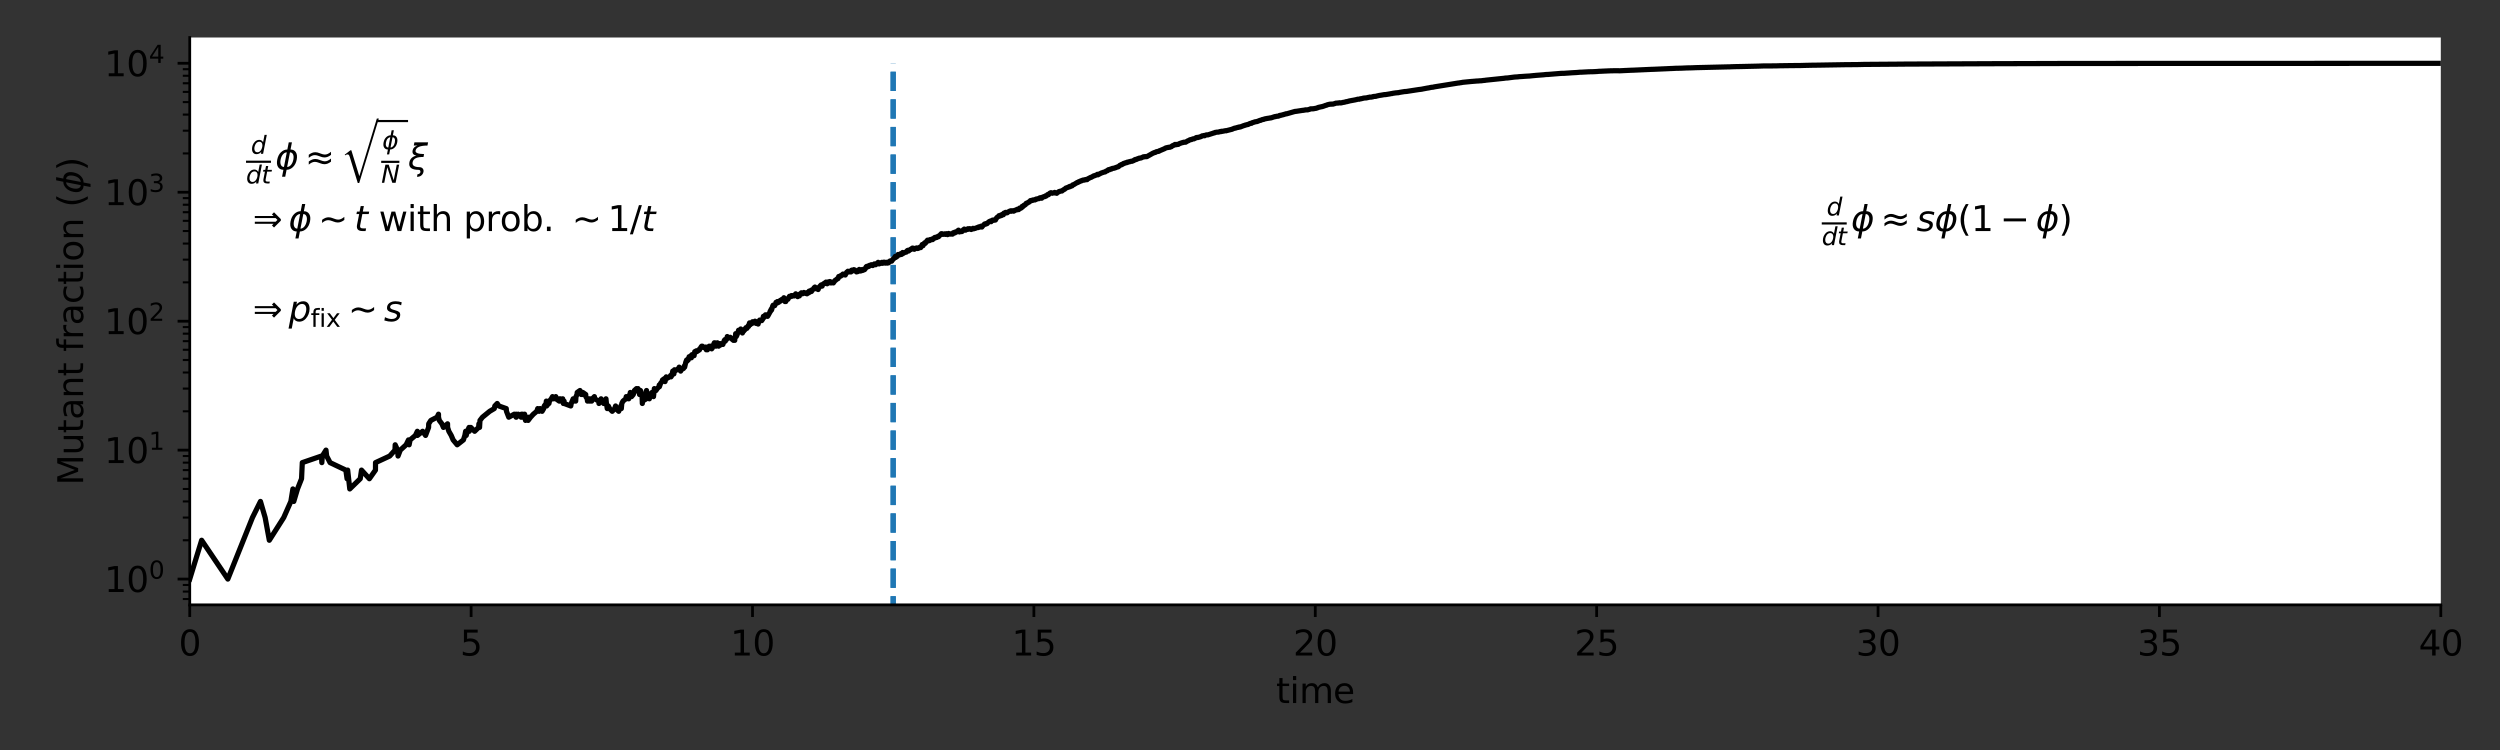 <?xml version="1.0" encoding="utf-8" standalone="no"?>
<!DOCTYPE svg PUBLIC "-//W3C//DTD SVG 1.1//EN"
  "http://www.w3.org/Graphics/SVG/1.1/DTD/svg11.dtd">
<svg height="216pt" version="1.1" viewBox="0 0 720 216" width="720pt" xmlns="http://www.w3.org/2000/svg" xmlns:xlink="http://www.w3.org/1999/xlink">
 <rect x="0" y="0" width="720" height="216" fill="#333333" stroke="none"/>
 <defs>
  <style type="text/css">*{stroke-linecap:butt;stroke-linejoin:round;}</style>
 </defs>
 <g id="figure_1">
  <g id="patch_1">
   <path d="M 0 216 
L 720 216 
L 720 0 
L 0 0 
z
" style="fill:none;"/>
  </g>
  <g id="axes_1">
   <g id="patch_2">
    <path d="M 54.645 174.2 
L 702.95 174.2 
L 702.95 10.8 
L 54.645 10.8 
z
" style="fill:#ffffff;"/>
   </g>
   <g id="matplotlib.axis_1">
    <g id="xtick_1">
     <g id="line2d_1">
      <defs>
       <path d="M 0 0 
L 0 3.5 
" id="mf69f1db9cf" style="stroke:#000000;stroke-width:0.8;"/>
      </defs>
      <g>
       <use style="stroke:#000000;stroke-width:0.8;" x="54.645" xlink:href="#mf69f1db9cf" y="174.2"/>
      </g>
     </g>
     <g id="text_1">
      <!-- 0 -->
      <g transform="translate(51.464 188.798)scale(0.1 -0.1)">
       <defs>
        <path d="M 2034 4250 
Q 1547 4250 1301 3770 
Q 1056 3291 1056 2328 
Q 1056 1369 1301 889 
Q 1547 409 2034 409 
Q 2525 409 2770 889 
Q 3016 1369 3016 2328 
Q 3016 3291 2770 3770 
Q 2525 4250 2034 4250 
z
M 2034 4750 
Q 2819 4750 3233 4129 
Q 3647 3509 3647 2328 
Q 3647 1150 3233 529 
Q 2819 -91 2034 -91 
Q 1250 -91 836 529 
Q 422 1150 422 2328 
Q 422 3509 836 4129 
Q 1250 4750 2034 4750 
z
" id="DejaVuSans-30" transform="scale(0.016)"/>
       </defs>
       <use xlink:href="#DejaVuSans-30"/>
      </g>
     </g>
    </g>
    <g id="xtick_2">
     <g id="line2d_2">
      <g>
       <use style="stroke:#000000;stroke-width:0.8;" x="135.683" xlink:href="#mf69f1db9cf" y="174.2"/>
      </g>
     </g>
     <g id="text_2">
      <!-- 5 -->
      <g transform="translate(132.502 188.798)scale(0.1 -0.1)">
       <defs>
        <path d="M 691 4666 
L 3169 4666 
L 3169 4134 
L 1269 4134 
L 1269 2991 
Q 1406 3038 1543 3061 
Q 1681 3084 1819 3084 
Q 2600 3084 3056 2656 
Q 3513 2228 3513 1497 
Q 3513 744 3044 326 
Q 2575 -91 1722 -91 
Q 1428 -91 1123 -41 
Q 819 9 494 109 
L 494 744 
Q 775 591 1075 516 
Q 1375 441 1709 441 
Q 2250 441 2565 725 
Q 2881 1009 2881 1497 
Q 2881 1984 2565 2268 
Q 2250 2553 1709 2553 
Q 1456 2553 1204 2497 
Q 953 2441 691 2322 
L 691 4666 
z
" id="DejaVuSans-35" transform="scale(0.016)"/>
       </defs>
       <use xlink:href="#DejaVuSans-35"/>
      </g>
     </g>
    </g>
    <g id="xtick_3">
     <g id="line2d_3">
      <g>
       <use style="stroke:#000000;stroke-width:0.8;" x="216.721" xlink:href="#mf69f1db9cf" y="174.2"/>
      </g>
     </g>
     <g id="text_3">
      <!-- 10 -->
      <g transform="translate(210.359 188.798)scale(0.1 -0.1)">
       <defs>
        <path d="M 794 531 
L 1825 531 
L 1825 4091 
L 703 3866 
L 703 4441 
L 1819 4666 
L 2450 4666 
L 2450 531 
L 3481 531 
L 3481 0 
L 794 0 
L 794 531 
z
" id="DejaVuSans-31" transform="scale(0.016)"/>
       </defs>
       <use xlink:href="#DejaVuSans-31"/>
       <use x="63.623" xlink:href="#DejaVuSans-30"/>
      </g>
     </g>
    </g>
    <g id="xtick_4">
     <g id="line2d_4">
      <g>
       <use style="stroke:#000000;stroke-width:0.8;" x="297.76" xlink:href="#mf69f1db9cf" y="174.2"/>
      </g>
     </g>
     <g id="text_4">
      <!-- 15 -->
      <g transform="translate(291.397 188.798)scale(0.1 -0.1)">
       <use xlink:href="#DejaVuSans-31"/>
       <use x="63.623" xlink:href="#DejaVuSans-35"/>
      </g>
     </g>
    </g>
    <g id="xtick_5">
     <g id="line2d_5">
      <g>
       <use style="stroke:#000000;stroke-width:0.8;" x="378.798" xlink:href="#mf69f1db9cf" y="174.2"/>
      </g>
     </g>
     <g id="text_5">
      <!-- 20 -->
      <g transform="translate(372.435 188.798)scale(0.1 -0.1)">
       <defs>
        <path d="M 1228 531 
L 3431 531 
L 3431 0 
L 469 0 
L 469 531 
Q 828 903 1448 1529 
Q 2069 2156 2228 2338 
Q 2531 2678 2651 2914 
Q 2772 3150 2772 3378 
Q 2772 3750 2511 3984 
Q 2250 4219 1831 4219 
Q 1534 4219 1204 4116 
Q 875 4013 500 3803 
L 500 4441 
Q 881 4594 1212 4672 
Q 1544 4750 1819 4750 
Q 2544 4750 2975 4387 
Q 3406 4025 3406 3419 
Q 3406 3131 3298 2873 
Q 3191 2616 2906 2266 
Q 2828 2175 2409 1742 
Q 1991 1309 1228 531 
z
" id="DejaVuSans-32" transform="scale(0.016)"/>
       </defs>
       <use xlink:href="#DejaVuSans-32"/>
       <use x="63.623" xlink:href="#DejaVuSans-30"/>
      </g>
     </g>
    </g>
    <g id="xtick_6">
     <g id="line2d_6">
      <g>
       <use style="stroke:#000000;stroke-width:0.8;" x="459.836" xlink:href="#mf69f1db9cf" y="174.2"/>
      </g>
     </g>
     <g id="text_6">
      <!-- 25 -->
      <g transform="translate(453.473 188.798)scale(0.1 -0.1)">
       <use xlink:href="#DejaVuSans-32"/>
       <use x="63.623" xlink:href="#DejaVuSans-35"/>
      </g>
     </g>
    </g>
    <g id="xtick_7">
     <g id="line2d_7">
      <g>
       <use style="stroke:#000000;stroke-width:0.8;" x="540.874" xlink:href="#mf69f1db9cf" y="174.2"/>
      </g>
     </g>
     <g id="text_7">
      <!-- 30 -->
      <g transform="translate(534.511 188.798)scale(0.1 -0.1)">
       <defs>
        <path d="M 2597 2516 
Q 3050 2419 3304 2112 
Q 3559 1806 3559 1356 
Q 3559 666 3084 287 
Q 2609 -91 1734 -91 
Q 1441 -91 1130 -33 
Q 819 25 488 141 
L 488 750 
Q 750 597 1062 519 
Q 1375 441 1716 441 
Q 2309 441 2620 675 
Q 2931 909 2931 1356 
Q 2931 1769 2642 2001 
Q 2353 2234 1838 2234 
L 1294 2234 
L 1294 2753 
L 1863 2753 
Q 2328 2753 2575 2939 
Q 2822 3125 2822 3475 
Q 2822 3834 2567 4026 
Q 2313 4219 1838 4219 
Q 1578 4219 1281 4162 
Q 984 4106 628 3988 
L 628 4550 
Q 988 4650 1302 4700 
Q 1616 4750 1894 4750 
Q 2613 4750 3031 4423 
Q 3450 4097 3450 3541 
Q 3450 3153 3228 2886 
Q 3006 2619 2597 2516 
z
" id="DejaVuSans-33" transform="scale(0.016)"/>
       </defs>
       <use xlink:href="#DejaVuSans-33"/>
       <use x="63.623" xlink:href="#DejaVuSans-30"/>
      </g>
     </g>
    </g>
    <g id="xtick_8">
     <g id="line2d_8">
      <g>
       <use style="stroke:#000000;stroke-width:0.8;" x="621.912" xlink:href="#mf69f1db9cf" y="174.2"/>
      </g>
     </g>
     <g id="text_8">
      <!-- 35 -->
      <g transform="translate(615.549 188.798)scale(0.1 -0.1)">
       <use xlink:href="#DejaVuSans-33"/>
       <use x="63.623" xlink:href="#DejaVuSans-35"/>
      </g>
     </g>
    </g>
    <g id="xtick_9">
     <g id="line2d_9">
      <g>
       <use style="stroke:#000000;stroke-width:0.8;" x="702.95" xlink:href="#mf69f1db9cf" y="174.2"/>
      </g>
     </g>
     <g id="text_9">
      <!-- 40 -->
      <g transform="translate(696.587 188.798)scale(0.1 -0.1)">
       <defs>
        <path d="M 2419 4116 
L 825 1625 
L 2419 1625 
L 2419 4116 
z
M 2253 4666 
L 3047 4666 
L 3047 1625 
L 3713 1625 
L 3713 1100 
L 3047 1100 
L 3047 0 
L 2419 0 
L 2419 1100 
L 313 1100 
L 313 1709 
L 2253 4666 
z
" id="DejaVuSans-34" transform="scale(0.016)"/>
       </defs>
       <use xlink:href="#DejaVuSans-34"/>
       <use x="63.623" xlink:href="#DejaVuSans-30"/>
      </g>
     </g>
    </g>
    <g id="text_10">
     <!-- time -->
     <g transform="translate(367.502 202.477)scale(0.1 -0.1)">
      <defs>
       <path d="M 1172 4494 
L 1172 3500 
L 2356 3500 
L 2356 3053 
L 1172 3053 
L 1172 1153 
Q 1172 725 1289 603 
Q 1406 481 1766 481 
L 2356 481 
L 2356 0 
L 1766 0 
Q 1100 0 847 248 
Q 594 497 594 1153 
L 594 3053 
L 172 3053 
L 172 3500 
L 594 3500 
L 594 4494 
L 1172 4494 
z
" id="DejaVuSans-74" transform="scale(0.016)"/>
       <path d="M 603 3500 
L 1178 3500 
L 1178 0 
L 603 0 
L 603 3500 
z
M 603 4863 
L 1178 4863 
L 1178 4134 
L 603 4134 
L 603 4863 
z
" id="DejaVuSans-69" transform="scale(0.016)"/>
       <path d="M 3328 2828 
Q 3544 3216 3844 3400 
Q 4144 3584 4550 3584 
Q 5097 3584 5394 3201 
Q 5691 2819 5691 2113 
L 5691 0 
L 5113 0 
L 5113 2094 
Q 5113 2597 4934 2840 
Q 4756 3084 4391 3084 
Q 3944 3084 3684 2787 
Q 3425 2491 3425 1978 
L 3425 0 
L 2847 0 
L 2847 2094 
Q 2847 2600 2669 2842 
Q 2491 3084 2119 3084 
Q 1678 3084 1418 2786 
Q 1159 2488 1159 1978 
L 1159 0 
L 581 0 
L 581 3500 
L 1159 3500 
L 1159 2956 
Q 1356 3278 1631 3431 
Q 1906 3584 2284 3584 
Q 2666 3584 2933 3390 
Q 3200 3197 3328 2828 
z
" id="DejaVuSans-6d" transform="scale(0.016)"/>
       <path d="M 3597 1894 
L 3597 1613 
L 953 1613 
Q 991 1019 1311 708 
Q 1631 397 2203 397 
Q 2534 397 2845 478 
Q 3156 559 3463 722 
L 3463 178 
Q 3153 47 2828 -22 
Q 2503 -91 2169 -91 
Q 1331 -91 842 396 
Q 353 884 353 1716 
Q 353 2575 817 3079 
Q 1281 3584 2069 3584 
Q 2775 3584 3186 3129 
Q 3597 2675 3597 1894 
z
M 3022 2063 
Q 3016 2534 2758 2815 
Q 2500 3097 2075 3097 
Q 1594 3097 1305 2825 
Q 1016 2553 972 2059 
L 3022 2063 
z
" id="DejaVuSans-65" transform="scale(0.016)"/>
      </defs>
      <use xlink:href="#DejaVuSans-74"/>
      <use x="39.209" xlink:href="#DejaVuSans-69"/>
      <use x="66.992" xlink:href="#DejaVuSans-6d"/>
      <use x="164.404" xlink:href="#DejaVuSans-65"/>
     </g>
    </g>
   </g>
   <g id="matplotlib.axis_2">
    <g id="ytick_1">
     <g id="line2d_10">
      <defs>
       <path d="M 0 0 
L -3.5 0 
" id="m3176d74d2a" style="stroke:#000000;stroke-width:0.8;"/>
      </defs>
      <g>
       <use style="stroke:#000000;stroke-width:0.8;" x="54.645" xlink:href="#m3176d74d2a" y="166.773"/>
      </g>
     </g>
     <g id="text_11">
      <!-- $\mathdefault{10^{0}}$ -->
      <g transform="translate(30.045 170.572)scale(0.1 -0.1)">
       <use transform="translate(0 0.766)" xlink:href="#DejaVuSans-31"/>
       <use transform="translate(63.623 0.766)" xlink:href="#DejaVuSans-30"/>
       <use transform="translate(128.203 39.047)scale(0.7)" xlink:href="#DejaVuSans-30"/>
      </g>
     </g>
    </g>
    <g id="ytick_2">
     <g id="line2d_11">
      <g>
       <use style="stroke:#000000;stroke-width:0.8;" x="54.645" xlink:href="#m3176d74d2a" y="129.636"/>
      </g>
     </g>
     <g id="text_12">
      <!-- $\mathdefault{10^{1}}$ -->
      <g transform="translate(30.045 133.436)scale(0.1 -0.1)">
       <use transform="translate(0 0.684)" xlink:href="#DejaVuSans-31"/>
       <use transform="translate(63.623 0.684)" xlink:href="#DejaVuSans-30"/>
       <use transform="translate(128.203 38.966)scale(0.7)" xlink:href="#DejaVuSans-31"/>
      </g>
     </g>
    </g>
    <g id="ytick_3">
     <g id="line2d_12">
      <g>
       <use style="stroke:#000000;stroke-width:0.8;" x="54.645" xlink:href="#m3176d74d2a" y="92.5"/>
      </g>
     </g>
     <g id="text_13">
      <!-- $\mathdefault{10^{2}}$ -->
      <g transform="translate(30.045 96.299)scale(0.1 -0.1)">
       <use transform="translate(0 0.766)" xlink:href="#DejaVuSans-31"/>
       <use transform="translate(63.623 0.766)" xlink:href="#DejaVuSans-30"/>
       <use transform="translate(128.203 39.047)scale(0.7)" xlink:href="#DejaVuSans-32"/>
      </g>
     </g>
    </g>
    <g id="ytick_4">
     <g id="line2d_13">
      <g>
       <use style="stroke:#000000;stroke-width:0.8;" x="54.645" xlink:href="#m3176d74d2a" y="55.364"/>
      </g>
     </g>
     <g id="text_14">
      <!-- $\mathdefault{10^{3}}$ -->
      <g transform="translate(30.045 59.163)scale(0.1 -0.1)">
       <use transform="translate(0 0.766)" xlink:href="#DejaVuSans-31"/>
       <use transform="translate(63.623 0.766)" xlink:href="#DejaVuSans-30"/>
       <use transform="translate(128.203 39.047)scale(0.7)" xlink:href="#DejaVuSans-33"/>
      </g>
     </g>
    </g>
    <g id="ytick_5">
     <g id="line2d_14">
      <g>
       <use style="stroke:#000000;stroke-width:0.8;" x="54.645" xlink:href="#m3176d74d2a" y="18.227"/>
      </g>
     </g>
     <g id="text_15">
      <!-- $\mathdefault{10^{4}}$ -->
      <g transform="translate(30.045 22.026)scale(0.1 -0.1)">
       <use transform="translate(0 0.684)" xlink:href="#DejaVuSans-31"/>
       <use transform="translate(63.623 0.684)" xlink:href="#DejaVuSans-30"/>
       <use transform="translate(128.203 38.966)scale(0.7)" xlink:href="#DejaVuSans-34"/>
      </g>
     </g>
    </g>
    <g id="ytick_6">
     <g id="line2d_15">
      <defs>
       <path d="M 0 0 
L -2 0 
" id="md02df2cf6b" style="stroke:#000000;stroke-width:0.6;"/>
      </defs>
      <g>
       <use style="stroke:#000000;stroke-width:0.6;" x="54.645" xlink:href="#md02df2cf6b" y="172.525"/>
      </g>
     </g>
    </g>
    <g id="ytick_7">
     <g id="line2d_16">
      <g>
       <use style="stroke:#000000;stroke-width:0.6;" x="54.645" xlink:href="#md02df2cf6b" y="170.372"/>
      </g>
     </g>
    </g>
    <g id="ytick_8">
     <g id="line2d_17">
      <g>
       <use style="stroke:#000000;stroke-width:0.6;" x="54.645" xlink:href="#md02df2cf6b" y="168.472"/>
      </g>
     </g>
    </g>
    <g id="ytick_9">
     <g id="line2d_18">
      <g>
       <use style="stroke:#000000;stroke-width:0.6;" x="54.645" xlink:href="#md02df2cf6b" y="155.594"/>
      </g>
     </g>
    </g>
    <g id="ytick_10">
     <g id="line2d_19">
      <g>
       <use style="stroke:#000000;stroke-width:0.6;" x="54.645" xlink:href="#md02df2cf6b" y="149.054"/>
      </g>
     </g>
    </g>
    <g id="ytick_11">
     <g id="line2d_20">
      <g>
       <use style="stroke:#000000;stroke-width:0.6;" x="54.645" xlink:href="#md02df2cf6b" y="144.414"/>
      </g>
     </g>
    </g>
    <g id="ytick_12">
     <g id="line2d_21">
      <g>
       <use style="stroke:#000000;stroke-width:0.6;" x="54.645" xlink:href="#md02df2cf6b" y="140.816"/>
      </g>
     </g>
    </g>
    <g id="ytick_13">
     <g id="line2d_22">
      <g>
       <use style="stroke:#000000;stroke-width:0.6;" x="54.645" xlink:href="#md02df2cf6b" y="137.875"/>
      </g>
     </g>
    </g>
    <g id="ytick_14">
     <g id="line2d_23">
      <g>
       <use style="stroke:#000000;stroke-width:0.6;" x="54.645" xlink:href="#md02df2cf6b" y="135.389"/>
      </g>
     </g>
    </g>
    <g id="ytick_15">
     <g id="line2d_24">
      <g>
       <use style="stroke:#000000;stroke-width:0.6;" x="54.645" xlink:href="#md02df2cf6b" y="133.235"/>
      </g>
     </g>
    </g>
    <g id="ytick_16">
     <g id="line2d_25">
      <g>
       <use style="stroke:#000000;stroke-width:0.6;" x="54.645" xlink:href="#md02df2cf6b" y="131.336"/>
      </g>
     </g>
    </g>
    <g id="ytick_17">
     <g id="line2d_26">
      <g>
       <use style="stroke:#000000;stroke-width:0.6;" x="54.645" xlink:href="#md02df2cf6b" y="118.457"/>
      </g>
     </g>
    </g>
    <g id="ytick_18">
     <g id="line2d_27">
      <g>
       <use style="stroke:#000000;stroke-width:0.6;" x="54.645" xlink:href="#md02df2cf6b" y="111.918"/>
      </g>
     </g>
    </g>
    <g id="ytick_19">
     <g id="line2d_28">
      <g>
       <use style="stroke:#000000;stroke-width:0.6;" x="54.645" xlink:href="#md02df2cf6b" y="107.278"/>
      </g>
     </g>
    </g>
    <g id="ytick_20">
     <g id="line2d_29">
      <g>
       <use style="stroke:#000000;stroke-width:0.6;" x="54.645" xlink:href="#md02df2cf6b" y="103.679"/>
      </g>
     </g>
    </g>
    <g id="ytick_21">
     <g id="line2d_30">
      <g>
       <use style="stroke:#000000;stroke-width:0.6;" x="54.645" xlink:href="#md02df2cf6b" y="100.739"/>
      </g>
     </g>
    </g>
    <g id="ytick_22">
     <g id="line2d_31">
      <g>
       <use style="stroke:#000000;stroke-width:0.6;" x="54.645" xlink:href="#md02df2cf6b" y="98.252"/>
      </g>
     </g>
    </g>
    <g id="ytick_23">
     <g id="line2d_32">
      <g>
       <use style="stroke:#000000;stroke-width:0.6;" x="54.645" xlink:href="#md02df2cf6b" y="96.099"/>
      </g>
     </g>
    </g>
    <g id="ytick_24">
     <g id="line2d_33">
      <g>
       <use style="stroke:#000000;stroke-width:0.6;" x="54.645" xlink:href="#md02df2cf6b" y="94.199"/>
      </g>
     </g>
    </g>
    <g id="ytick_25">
     <g id="line2d_34">
      <g>
       <use style="stroke:#000000;stroke-width:0.6;" x="54.645" xlink:href="#md02df2cf6b" y="81.321"/>
      </g>
     </g>
    </g>
    <g id="ytick_26">
     <g id="line2d_35">
      <g>
       <use style="stroke:#000000;stroke-width:0.6;" x="54.645" xlink:href="#md02df2cf6b" y="74.781"/>
      </g>
     </g>
    </g>
    <g id="ytick_27">
     <g id="line2d_36">
      <g>
       <use style="stroke:#000000;stroke-width:0.6;" x="54.645" xlink:href="#md02df2cf6b" y="70.142"/>
      </g>
     </g>
    </g>
    <g id="ytick_28">
     <g id="line2d_37">
      <g>
       <use style="stroke:#000000;stroke-width:0.6;" x="54.645" xlink:href="#md02df2cf6b" y="66.543"/>
      </g>
     </g>
    </g>
    <g id="ytick_29">
     <g id="line2d_38">
      <g>
       <use style="stroke:#000000;stroke-width:0.6;" x="54.645" xlink:href="#md02df2cf6b" y="63.602"/>
      </g>
     </g>
    </g>
    <g id="ytick_30">
     <g id="line2d_39">
      <g>
       <use style="stroke:#000000;stroke-width:0.6;" x="54.645" xlink:href="#md02df2cf6b" y="61.116"/>
      </g>
     </g>
    </g>
    <g id="ytick_31">
     <g id="line2d_40">
      <g>
       <use style="stroke:#000000;stroke-width:0.6;" x="54.645" xlink:href="#md02df2cf6b" y="58.963"/>
      </g>
     </g>
    </g>
    <g id="ytick_32">
     <g id="line2d_41">
      <g>
       <use style="stroke:#000000;stroke-width:0.6;" x="54.645" xlink:href="#md02df2cf6b" y="57.063"/>
      </g>
     </g>
    </g>
    <g id="ytick_33">
     <g id="line2d_42">
      <g>
       <use style="stroke:#000000;stroke-width:0.6;" x="54.645" xlink:href="#md02df2cf6b" y="44.184"/>
      </g>
     </g>
    </g>
    <g id="ytick_34">
     <g id="line2d_43">
      <g>
       <use style="stroke:#000000;stroke-width:0.6;" x="54.645" xlink:href="#md02df2cf6b" y="37.645"/>
      </g>
     </g>
    </g>
    <g id="ytick_35">
     <g id="line2d_44">
      <g>
       <use style="stroke:#000000;stroke-width:0.6;" x="54.645" xlink:href="#md02df2cf6b" y="33.005"/>
      </g>
     </g>
    </g>
    <g id="ytick_36">
     <g id="line2d_45">
      <g>
       <use style="stroke:#000000;stroke-width:0.6;" x="54.645" xlink:href="#md02df2cf6b" y="29.406"/>
      </g>
     </g>
    </g>
    <g id="ytick_37">
     <g id="line2d_46">
      <g>
       <use style="stroke:#000000;stroke-width:0.6;" x="54.645" xlink:href="#md02df2cf6b" y="26.466"/>
      </g>
     </g>
    </g>
    <g id="ytick_38">
     <g id="line2d_47">
      <g>
       <use style="stroke:#000000;stroke-width:0.6;" x="54.645" xlink:href="#md02df2cf6b" y="23.98"/>
      </g>
     </g>
    </g>
    <g id="ytick_39">
     <g id="line2d_48">
      <g>
       <use style="stroke:#000000;stroke-width:0.6;" x="54.645" xlink:href="#md02df2cf6b" y="21.826"/>
      </g>
     </g>
    </g>
    <g id="ytick_40">
     <g id="line2d_49">
      <g>
       <use style="stroke:#000000;stroke-width:0.6;" x="54.645" xlink:href="#md02df2cf6b" y="19.927"/>
      </g>
     </g>
    </g>
    <g id="text_16">
     <!-- Mutant fraction ($\phi$) -->
     <g transform="translate(23.945 139.75)rotate(-90)scale(0.1 -0.1)">
      <defs>
       <path d="M 628 4666 
L 1569 4666 
L 2759 1491 
L 3956 4666 
L 4897 4666 
L 4897 0 
L 4281 0 
L 4281 4097 
L 3078 897 
L 2444 897 
L 1241 4097 
L 1241 0 
L 628 0 
L 628 4666 
z
" id="DejaVuSans-4d" transform="scale(0.016)"/>
       <path d="M 544 1381 
L 544 3500 
L 1119 3500 
L 1119 1403 
Q 1119 906 1312 657 
Q 1506 409 1894 409 
Q 2359 409 2629 706 
Q 2900 1003 2900 1516 
L 2900 3500 
L 3475 3500 
L 3475 0 
L 2900 0 
L 2900 538 
Q 2691 219 2414 64 
Q 2138 -91 1772 -91 
Q 1169 -91 856 284 
Q 544 659 544 1381 
z
M 1991 3584 
L 1991 3584 
z
" id="DejaVuSans-75" transform="scale(0.016)"/>
       <path d="M 2194 1759 
Q 1497 1759 1228 1600 
Q 959 1441 959 1056 
Q 959 750 1161 570 
Q 1363 391 1709 391 
Q 2188 391 2477 730 
Q 2766 1069 2766 1631 
L 2766 1759 
L 2194 1759 
z
M 3341 1997 
L 3341 0 
L 2766 0 
L 2766 531 
Q 2569 213 2275 61 
Q 1981 -91 1556 -91 
Q 1019 -91 701 211 
Q 384 513 384 1019 
Q 384 1609 779 1909 
Q 1175 2209 1959 2209 
L 2766 2209 
L 2766 2266 
Q 2766 2663 2505 2880 
Q 2244 3097 1772 3097 
Q 1472 3097 1187 3025 
Q 903 2953 641 2809 
L 641 3341 
Q 956 3463 1253 3523 
Q 1550 3584 1831 3584 
Q 2591 3584 2966 3190 
Q 3341 2797 3341 1997 
z
" id="DejaVuSans-61" transform="scale(0.016)"/>
       <path d="M 3513 2113 
L 3513 0 
L 2938 0 
L 2938 2094 
Q 2938 2591 2744 2837 
Q 2550 3084 2163 3084 
Q 1697 3084 1428 2787 
Q 1159 2491 1159 1978 
L 1159 0 
L 581 0 
L 581 3500 
L 1159 3500 
L 1159 2956 
Q 1366 3272 1645 3428 
Q 1925 3584 2291 3584 
Q 2894 3584 3203 3211 
Q 3513 2838 3513 2113 
z
" id="DejaVuSans-6e" transform="scale(0.016)"/>
       <path id="DejaVuSans-20" transform="scale(0.016)"/>
       <path d="M 2375 4863 
L 2375 4384 
L 1825 4384 
Q 1516 4384 1395 4259 
Q 1275 4134 1275 3809 
L 1275 3500 
L 2222 3500 
L 2222 3053 
L 1275 3053 
L 1275 0 
L 697 0 
L 697 3053 
L 147 3053 
L 147 3500 
L 697 3500 
L 697 3744 
Q 697 4328 969 4595 
Q 1241 4863 1831 4863 
L 2375 4863 
z
" id="DejaVuSans-66" transform="scale(0.016)"/>
       <path d="M 2631 2963 
Q 2534 3019 2420 3045 
Q 2306 3072 2169 3072 
Q 1681 3072 1420 2755 
Q 1159 2438 1159 1844 
L 1159 0 
L 581 0 
L 581 3500 
L 1159 3500 
L 1159 2956 
Q 1341 3275 1631 3429 
Q 1922 3584 2338 3584 
Q 2397 3584 2469 3576 
Q 2541 3569 2628 3553 
L 2631 2963 
z
" id="DejaVuSans-72" transform="scale(0.016)"/>
       <path d="M 3122 3366 
L 3122 2828 
Q 2878 2963 2633 3030 
Q 2388 3097 2138 3097 
Q 1578 3097 1268 2742 
Q 959 2388 959 1747 
Q 959 1106 1268 751 
Q 1578 397 2138 397 
Q 2388 397 2633 464 
Q 2878 531 3122 666 
L 3122 134 
Q 2881 22 2623 -34 
Q 2366 -91 2075 -91 
Q 1284 -91 818 406 
Q 353 903 353 1747 
Q 353 2603 823 3093 
Q 1294 3584 2113 3584 
Q 2378 3584 2631 3529 
Q 2884 3475 3122 3366 
z
" id="DejaVuSans-63" transform="scale(0.016)"/>
       <path d="M 1959 3097 
Q 1497 3097 1228 2736 
Q 959 2375 959 1747 
Q 959 1119 1226 758 
Q 1494 397 1959 397 
Q 2419 397 2687 759 
Q 2956 1122 2956 1747 
Q 2956 2369 2687 2733 
Q 2419 3097 1959 3097 
z
M 1959 3584 
Q 2709 3584 3137 3096 
Q 3566 2609 3566 1747 
Q 3566 888 3137 398 
Q 2709 -91 1959 -91 
Q 1206 -91 779 398 
Q 353 888 353 1747 
Q 353 2609 779 3096 
Q 1206 3584 1959 3584 
z
" id="DejaVuSans-6f" transform="scale(0.016)"/>
       <path d="M 1984 4856 
Q 1566 4138 1362 3434 
Q 1159 2731 1159 2009 
Q 1159 1288 1364 580 
Q 1569 -128 1984 -844 
L 1484 -844 
Q 1016 -109 783 600 
Q 550 1309 550 2009 
Q 550 2706 781 3412 
Q 1013 4119 1484 4856 
L 1984 4856 
z
" id="DejaVuSans-28" transform="scale(0.016)"/>
       <path d="M 2991 4863 
L 2738 3572 
Q 3363 3572 3684 3094 
Q 4016 2606 3850 1747 
Q 3681 888 3159 400 
Q 2653 -78 2028 -78 
L 1784 -1331 
L 1213 -1331 
L 1456 -78 
Q 834 -78 509 400 
Q 178 888 347 1747 
Q 513 2606 1034 3094 
Q 1544 3572 2166 3572 
L 2419 4863 
L 2991 4863 
z
M 2128 434 
Q 2481 434 2784 756 
Q 3116 1116 3244 1747 
Q 3369 2372 3169 2738 
Q 2991 3059 2638 3059 
L 2128 434 
z
M 1556 434 
L 2066 3059 
Q 1716 3059 1413 2738 
Q 1072 2372 953 1747 
Q 834 1116 1028 756 
Q 1203 434 1556 434 
z
" id="DejaVuSans-Oblique-3d5" transform="scale(0.016)"/>
       <path d="M 513 4856 
L 1013 4856 
Q 1481 4119 1714 3412 
Q 1947 2706 1947 2009 
Q 1947 1309 1714 600 
Q 1481 -109 1013 -844 
L 513 -844 
Q 928 -128 1133 580 
Q 1338 1288 1338 2009 
Q 1338 2731 1133 3434 
Q 928 4138 513 4856 
z
" id="DejaVuSans-29" transform="scale(0.016)"/>
      </defs>
      <use transform="translate(0 0.016)" xlink:href="#DejaVuSans-4d"/>
      <use transform="translate(86.279 0.016)" xlink:href="#DejaVuSans-75"/>
      <use transform="translate(149.658 0.016)" xlink:href="#DejaVuSans-74"/>
      <use transform="translate(188.867 0.016)" xlink:href="#DejaVuSans-61"/>
      <use transform="translate(250.146 0.016)" xlink:href="#DejaVuSans-6e"/>
      <use transform="translate(313.525 0.016)" xlink:href="#DejaVuSans-74"/>
      <use transform="translate(352.734 0.016)" xlink:href="#DejaVuSans-20"/>
      <use transform="translate(384.521 0.016)" xlink:href="#DejaVuSans-66"/>
      <use transform="translate(419.727 0.016)" xlink:href="#DejaVuSans-72"/>
      <use transform="translate(460.84 0.016)" xlink:href="#DejaVuSans-61"/>
      <use transform="translate(522.119 0.016)" xlink:href="#DejaVuSans-63"/>
      <use transform="translate(577.1 0.016)" xlink:href="#DejaVuSans-74"/>
      <use transform="translate(616.309 0.016)" xlink:href="#DejaVuSans-69"/>
      <use transform="translate(644.092 0.016)" xlink:href="#DejaVuSans-6f"/>
      <use transform="translate(705.273 0.016)" xlink:href="#DejaVuSans-6e"/>
      <use transform="translate(768.652 0.016)" xlink:href="#DejaVuSans-20"/>
      <use transform="translate(800.439 0.016)" xlink:href="#DejaVuSans-28"/>
      <use transform="translate(839.453 0.016)" xlink:href="#DejaVuSans-Oblique-3d5"/>
      <use transform="translate(905.42 0.016)" xlink:href="#DejaVuSans-29"/>
     </g>
    </g>
   </g>
   <g id="LineCollection_1">
    <path clip-path="url(#p0e8ab2904a)" d="M 257.24 217 
L 257.24 18.227 
" style="fill:none;stroke:#1f77b4;stroke-dasharray:5.55,2.4;stroke-dashoffset:0;stroke-width:1.5;"/>
   </g>
   <g id="LineCollection_2">
    <path clip-path="url(#p0e8ab2904a)" d="M 257.24 217 
L 257.24 18.227 
" style="fill:none;stroke:#1f77b4;stroke-dasharray:5.55,2.4;stroke-dashoffset:0;stroke-width:1.5;"/>
   </g>
   <g id="line2d_50">
    <path clip-path="url(#p0e8ab2904a)" d="M 54.645 166.773 
L 58.071 155.594 
L 65.614 166.773 
L 72.709 149.054 
L 75.01 144.414 
L 76.361 149.054 
L 77.563 155.594 
L 81.714 149.054 
L 83.767 144.414 
L 84.353 140.816 
L 84.609 144.414 
L 85.681 140.816 
L 86.845 137.875 
L 87.061 133.235 
L 92.594 131.336 
L 92.689 133.235 
L 92.823 131.336 
L 93.884 129.636 
L 94.078 131.336 
L 95.061 133.235 
L 99.6 135.389 
L 99.954 137.875 
L 100.13 135.389 
L 100.733 140.816 
L 103.751 137.875 
L 104.113 135.389 
L 106.377 137.875 
L 108.133 135.389 
L 108.151 133.235 
L 112.244 131.336 
L 113.745 129.636 
L 113.814 128.099 
L 114.502 129.636 
L 114.635 131.336 
L 115.283 129.636 
L 116.959 128.099 
L 117.638 126.696 
L 117.832 128.099 
L 118.11 126.696 
L 119.631 125.405 
L 120.196 124.21 
L 120.225 125.405 
L 121.726 124.21 
L 122.562 125.405 
L 123.434 123.097 
L 123.462 122.056 
L 124.086 121.078 
L 125.884 120.156 
L 126.285 119.284 
L 126.292 120.156 
L 126.519 121.078 
L 127.264 122.056 
L 127.708 123.097 
L 128.894 122.056 
L 128.91 123.097 
L 129.27 124.21 
L 129.956 125.405 
L 130.503 126.696 
L 131.673 128.099 
L 133.464 126.696 
L 133.876 125.405 
L 134.1 124.21 
L 134.272 125.405 
L 134.596 124.21 
L 135.086 123.097 
L 135.148 124.21 
L 135.592 123.097 
L 136.695 124.21 
L 137.84 123.097 
L 137.924 122.056 
L 138.113 123.097 
L 138.234 121.078 
L 138.948 120.156 
L 141.031 118.457 
L 142.353 117.67 
L 142.504 116.92 
L 143.195 116.203 
L 143.67 116.92 
L 145.803 117.67 
L 145.864 118.457 
L 146.526 120.156 
L 148.121 119.284 
L 148.625 120.156 
L 148.661 119.284 
L 148.689 120.156 
L 149.251 119.284 
L 150.079 120.156 
L 150.187 119.284 
L 150.359 120.156 
L 150.498 119.284 
L 150.655 120.156 
L 151.087 119.284 
L 151.13 120.156 
L 151.348 121.078 
L 152.064 120.156 
L 152.108 121.078 
L 152.801 120.156 
L 153.602 119.284 
L 154.586 118.457 
L 154.862 117.67 
L 155.253 118.457 
L 155.546 117.67 
L 156.121 118.457 
L 156.588 117.67 
L 156.738 116.92 
L 157.272 116.203 
L 157.341 115.517 
L 157.43 116.92 
L 157.963 116.203 
L 158.048 115.517 
L 158.097 116.203 
L 158.238 115.517 
L 158.768 114.858 
L 159.121 114.226 
L 159.471 114.858 
L 160.064 114.226 
L 160.135 114.858 
L 161.064 115.517 
L 161.095 114.858 
L 161.194 115.517 
L 161.428 114.858 
L 161.647 115.517 
L 162.063 114.858 
L 162.249 116.203 
L 162.457 115.517 
L 162.477 116.203 
L 164.379 116.92 
L 164.517 116.203 
L 165.073 114.858 
L 165.577 115.517 
L 165.729 114.858 
L 165.803 115.517 
L 165.84 114.858 
L 165.889 114.226 
L 166.177 113.617 
L 166.233 113.031 
L 167.029 112.465 
L 167.378 113.031 
L 167.391 113.617 
L 167.617 113.031 
L 167.804 113.617 
L 167.858 113.031 
L 168.696 113.617 
L 168.712 114.226 
L 169.119 114.858 
L 169.191 115.517 
L 169.41 114.858 
L 169.651 115.517 
L 169.81 114.858 
L 169.946 115.517 
L 170.286 114.858 
L 170.404 115.517 
L 170.611 114.858 
L 171.185 114.226 
L 171.259 114.858 
L 172.454 115.517 
L 172.501 116.203 
L 173.014 115.517 
L 173.107 114.858 
L 173.852 116.203 
L 174.343 115.517 
L 174.519 114.858 
L 174.654 116.203 
L 174.884 117.67 
L 175.196 116.92 
L 175.561 117.67 
L 176.324 118.457 
L 177.027 117.67 
L 177.285 116.92 
L 177.351 117.67 
L 178.19 118.457 
L 178.795 116.92 
L 178.943 117.67 
L 179.072 116.203 
L 179.429 115.517 
L 180.233 114.858 
L 180.351 114.226 
L 180.438 114.858 
L 180.684 114.226 
L 181.075 114.858 
L 181.117 114.226 
L 181.359 113.617 
L 181.438 114.226 
L 181.445 113.617 
L 181.522 113.031 
L 181.617 113.617 
L 181.881 114.226 
L 182.391 113.617 
L 182.711 112.465 
L 183.307 111.918 
L 183.744 112.465 
L 183.751 111.918 
L 183.803 112.465 
L 184.014 113.031 
L 184.114 112.465 
L 184.125 113.031 
L 184.181 113.617 
L 184.183 113.031 
L 184.242 112.465 
L 184.349 113.031 
L 184.457 112.465 
L 184.695 113.031 
L 184.753 113.617 
L 184.928 114.226 
L 184.988 116.203 
L 185.047 115.517 
L 186.138 114.858 
L 186.199 112.465 
L 186.208 113.031 
L 186.49 114.226 
L 187.021 114.858 
L 187.15 113.617 
L 187.764 113.031 
L 188.21 114.226 
L 188.449 111.918 
L 188.917 112.465 
L 189.28 111.918 
L 189.785 111.389 
L 189.86 110.877 
L 189.906 111.389 
L 190.257 110.381 
L 190.656 109.899 
L 190.802 109.432 
L 191.44 108.977 
L 191.529 109.899 
L 191.866 108.535 
L 192.066 108.977 
L 192.852 108.535 
L 193.164 108.105 
L 193.249 108.535 
L 193.508 108.105 
L 193.748 106.88 
L 194.079 107.686 
L 194.245 106.491 
L 194.368 106.88 
L 195.418 106.112 
L 195.516 106.491 
L 195.6 105.741 
L 196.029 106.88 
L 196.192 106.491 
L 196.859 106.112 
L 197.095 105.378 
L 197.176 105.741 
L 197.498 104.338 
L 197.742 103.679 
L 197.884 104.005 
L 197.953 103.679 
L 198.151 103.36 
L 198.208 103.679 
L 198.462 102.739 
L 198.725 103.047 
L 198.97 102.438 
L 199.117 103.047 
L 199.277 102.438 
L 199.285 102.142 
L 199.38 102.438 
L 199.672 102.142 
L 199.897 102.438 
L 200.084 101.285 
L 200.602 101.01 
L 200.649 101.285 
L 201.469 100.739 
L 201.491 100.472 
L 201.812 100.21 
L 201.89 99.952 
L 202.094 99.698 
L 202.166 99.952 
L 202.281 99.698 
L 202.326 99.952 
L 203.075 100.21 
L 203.14 99.952 
L 203.182 100.21 
L 203.414 100.739 
L 203.452 100.472 
L 203.508 100.21 
L 203.698 99.952 
L 203.748 100.739 
L 203.856 100.472 
L 204.165 100.21 
L 204.257 99.698 
L 204.426 99.952 
L 204.636 99.698 
L 204.792 100.21 
L 204.967 100.472 
L 205.162 100.21 
L 205.312 99.698 
L 205.726 98.72 
L 205.78 98.959 
L 205.871 98.72 
L 205.998 99.201 
L 206.192 99.448 
L 206.192 99.698 
L 206.467 99.448 
L 206.568 98.959 
L 206.6 98.72 
L 206.629 98.959 
L 206.683 99.201 
L 206.953 99.448 
L 206.963 99.698 
L 207.004 99.448 
L 207.1 99.201 
L 207.161 99.448 
L 207.295 98.959 
L 207.306 99.201 
L 207.353 99.448 
L 207.563 98.959 
L 208.193 99.201 
L 208.604 98.024 
L 208.793 97.798 
L 208.888 98.252 
L 208.897 98.024 
L 209.223 97.798 
L 209.386 97.356 
L 209.446 96.926 
L 209.561 97.14 
L 209.866 97.356 
L 210.312 97.14 
L 210.942 97.798 
L 210.96 97.576 
L 211.047 97.798 
L 211.222 98.024 
L 211.247 97.798 
L 211.299 98.024 
L 211.588 97.798 
L 211.61 98.024 
L 211.624 97.576 
L 211.844 96.507 
L 211.868 96.099 
L 211.886 96.302 
L 212.01 96.099 
L 212.039 96.926 
L 212.243 96.507 
L 212.525 95.701 
L 212.653 95.312 
L 212.694 95.121 
L 212.805 95.505 
L 212.982 95.312 
L 213.117 95.505 
L 213.171 95.121 
L 213.322 94.746 
L 213.545 95.121 
L 213.651 95.701 
L 213.812 95.899 
L 214.006 95.505 
L 214.227 95.312 
L 214.291 94.932 
L 214.546 94.746 
L 214.578 94.932 
L 214.62 94.746 
L 214.816 94.379 
L 214.871 94.562 
L 215.039 94.379 
L 215.121 94.562 
L 215.131 94.379 
L 215.197 94.199 
L 215.221 94.379 
L 215.452 93.845 
L 215.589 94.021 
L 215.704 93.498 
L 215.866 92.991 
L 216.092 93.498 
L 216.118 93.327 
L 216.234 92.991 
L 216.373 93.158 
L 216.463 92.991 
L 216.593 93.158 
L 216.724 92.662 
L 216.792 92.826 
L 217.046 92.991 
L 217.091 92.826 
L 217.145 92.991 
L 217.44 92.5 
L 217.448 92.662 
L 217.484 92.826 
L 217.8 93.158 
L 217.827 92.991 
L 217.958 92.662 
L 218.064 92.826 
L 218.083 92.991 
L 218.095 92.826 
L 218.305 93.158 
L 218.349 93.327 
L 218.356 93.158 
L 218.773 92.181 
L 218.784 92.34 
L 219.086 92.181 
L 219.301 92.34 
L 219.364 92.181 
L 219.372 92.34 
L 219.683 91.867 
L 219.851 91.11 
L 220.078 91.409 
L 220.08 91.259 
L 220.217 90.963 
L 220.319 91.11 
L 220.328 90.963 
L 220.439 90.672 
L 220.677 90.817 
L 220.716 90.672 
L 220.727 90.817 
L 221.058 91.11 
L 221.103 90.817 
L 221.16 90.963 
L 221.704 89.968 
L 221.836 89.559 
L 221.896 89.694 
L 222.071 89.161 
L 222.105 89.031 
L 222.201 89.293 
L 222.247 89.161 
L 222.489 88.269 
L 222.653 87.901 
L 222.673 88.022 
L 223.102 87.901 
L 223.123 88.022 
L 223.178 87.78 
L 223.447 87.305 
L 223.49 87.073 
L 223.548 87.305 
L 223.632 87.073 
L 223.773 87.305 
L 223.823 87.189 
L 223.882 86.845 
L 223.901 87.073 
L 224.141 86.845 
L 224.259 87.073 
L 224.43 86.845 
L 224.72 86.507 
L 224.765 86.731 
L 224.818 86.619 
L 225.09 86.286 
L 225.555 86.068 
L 225.568 86.286 
L 225.602 86.068 
L 225.727 86.177 
L 225.736 86.068 
L 225.764 85.747 
L 225.858 85.961 
L 226.07 86.845 
L 226.134 86.731 
L 226.31 86.845 
L 226.316 86.731 
L 226.88 85.961 
L 226.935 86.177 
L 226.977 86.068 
L 227.254 85.536 
L 227.379 85.328 
L 227.396 85.432 
L 227.483 85.536 
L 227.522 85.432 
L 227.561 85.328 
L 227.662 85.432 
L 227.925 85.123 
L 228.094 85.328 
L 228.099 85.225 
L 228.132 85.123 
L 228.469 85.225 
L 228.664 85.123 
L 228.744 85.225 
L 228.794 85.123 
L 229.168 84.62 
L 229.557 85.225 
L 229.652 85.123 
L 229.674 85.225 
L 229.728 85.432 
L 229.733 85.328 
L 230.091 84.819 
L 230.123 84.92 
L 230.215 85.123 
L 230.221 85.225 
L 230.28 84.819 
L 230.437 84.62 
L 230.447 84.719 
L 230.646 84.521 
L 230.74 84.62 
L 230.76 84.521 
L 230.795 84.326 
L 230.862 84.521 
L 231.101 84.62 
L 231.274 84.423 
L 231.353 84.326 
L 231.376 84.423 
L 231.521 84.229 
L 231.759 84.423 
L 231.801 84.326 
L 231.998 84.521 
L 232.063 84.423 
L 232.186 84.521 
L 232.187 84.423 
L 232.201 84.326 
L 232.258 84.521 
L 232.266 84.423 
L 232.412 84.62 
L 232.512 84.521 
L 232.56 84.229 
L 232.566 84.326 
L 232.827 84.133 
L 232.939 84.326 
L 233.004 84.229 
L 233.015 83.847 
L 233.059 83.942 
L 233.135 84.037 
L 233.255 83.942 
L 233.391 84.037 
L 233.631 83.567 
L 233.642 83.66 
L 233.704 83.942 
L 233.8 83.66 
L 233.872 83.567 
L 233.922 83.66 
L 233.952 83.567 
L 234.374 83.02 
L 234.486 82.842 
L 234.529 82.931 
L 234.618 82.842 
L 234.622 82.931 
L 234.632 83.02 
L 234.704 82.666 
L 234.799 83.11 
L 234.822 82.931 
L 234.938 83.11 
L 234.971 83.02 
L 234.98 82.931 
L 235.046 83.11 
L 235.064 83.02 
L 235.164 83.2 
L 235.178 83.11 
L 235.204 83.02 
L 235.238 83.11 
L 235.467 83.02 
L 235.483 83.11 
L 235.624 83.383 
L 235.646 83.291 
L 235.71 82.931 
L 235.768 83.02 
L 235.88 82.842 
L 235.908 82.666 
L 235.981 82.754 
L 236.096 82.491 
L 236.482 82.063 
L 236.49 82.148 
L 236.526 82.319 
L 236.775 82.405 
L 236.952 81.895 
L 237.549 81.483 
L 237.809 81.647 
L 237.813 81.565 
L 237.887 81.24 
L 237.901 81.402 
L 238.052 81.565 
L 238.222 81.729 
L 238.26 81.647 
L 238.363 81.402 
L 238.441 81.483 
L 238.496 81.402 
L 238.502 81.321 
L 238.588 81.402 
L 238.626 81.16 
L 238.701 81.321 
L 238.917 81.24 
L 238.938 81.321 
L 238.957 81.16 
L 238.992 81.081 
L 239.015 81.24 
L 239.089 81.483 
L 239.152 81.321 
L 239.191 81.16 
L 239.244 81.24 
L 239.472 81.483 
L 239.509 81.321 
L 239.636 81.24 
L 239.806 81.321 
L 239.844 81.24 
L 239.91 81.321 
L 240.007 81.483 
L 240.058 81.402 
L 240.171 81.24 
L 240.575 80.688 
L 240.597 80.766 
L 241.195 80.23 
L 241.237 80.305 
L 241.289 80.154 
L 241.363 80.23 
L 241.394 80.154 
L 241.449 79.931 
L 241.541 79.711 
L 241.549 79.638 
L 241.886 79.638 
L 242.041 79.421 
L 242.182 79.493 
L 242.216 79.421 
L 242.619 79.067 
L 242.651 79.208 
L 242.711 79.067 
L 242.773 78.927 
L 243.104 79.067 
L 243.166 78.997 
L 243.441 79.208 
L 243.446 79.137 
L 243.592 78.927 
L 243.776 78.515 
L 243.876 78.38 
L 243.843 78.583 
L 243.905 78.448 
L 244.19 78.114 
L 244.522 78.313 
L 244.902 78.114 
L 244.927 78.313 
L 244.985 78.246 
L 245.083 78.313 
L 245.108 78.246 
L 245.204 77.851 
L 245.262 77.917 
L 245.307 77.851 
L 245.367 77.787 
L 245.401 77.917 
L 245.494 78.048 
L 245.533 77.982 
L 245.607 77.787 
L 245.642 77.917 
L 245.682 77.982 
L 245.888 77.787 
L 245.908 77.658 
L 245.974 77.917 
L 246.085 77.722 
L 246.104 77.787 
L 246.209 77.917 
L 246.217 77.851 
L 246.251 77.787 
L 246.277 77.917 
L 246.281 77.851 
L 246.362 78.048 
L 246.408 77.982 
L 246.436 78.114 
L 246.503 78.048 
L 246.523 78.114 
L 246.581 78.048 
L 246.665 78.313 
L 246.965 78.18 
L 246.969 78.246 
L 247.002 78.048 
L 247.039 78.048 
L 247.104 77.917 
L 247.161 77.982 
L 247.299 78.114 
L 247.338 78.048 
L 247.459 77.593 
L 247.484 77.722 
L 247.551 77.917 
L 247.746 78.048 
L 247.772 77.982 
L 247.83 77.917 
L 247.845 77.982 
L 247.874 78.048 
L 247.927 77.917 
L 248.108 77.658 
L 248.276 77.851 
L 248.317 77.917 
L 248.341 77.851 
L 248.503 77.658 
L 248.545 77.722 
L 248.561 77.851 
L 248.637 77.658 
L 248.753 77.53 
L 248.884 77.658 
L 248.935 77.53 
L 249.001 77.658 
L 249.048 77.403 
L 249.093 77.53 
L 249.293 77.277 
L 249.452 76.843 
L 249.496 76.904 
L 249.573 76.843 
L 249.601 76.721 
L 249.67 76.782 
L 249.705 76.721 
L 249.757 76.782 
L 249.907 76.782 
L 249.912 76.843 
L 249.997 76.661 
L 250.027 76.721 
L 250.06 76.601 
L 250.152 76.541 
L 250.249 76.721 
L 250.284 76.601 
L 250.416 76.421 
L 250.44 76.481 
L 250.616 76.481 
L 250.636 76.362 
L 250.666 76.421 
L 250.915 76.244 
L 250.932 76.362 
L 250.943 76.421 
L 250.98 76.244 
L 251.017 76.244 
L 251.349 76.481 
L 251.37 76.421 
L 251.517 76.244 
L 251.537 76.303 
L 251.561 76.185 
L 251.712 76.126 
L 251.72 76.185 
L 251.761 76.244 
L 251.77 76.068 
L 251.806 76.01 
L 251.798 76.126 
L 251.869 76.126 
L 252.016 76.185 
L 252.074 76.01 
L 252.163 76.068 
L 252.206 76.244 
L 252.261 76.126 
L 252.902 75.552 
L 253.173 76.01 
L 253.195 75.894 
L 253.291 75.722 
L 253.223 75.952 
L 253.302 75.837 
L 253.426 75.779 
L 253.445 75.837 
L 253.519 75.894 
L 253.531 75.837 
L 253.628 75.665 
L 253.676 75.722 
L 253.747 75.837 
L 253.775 75.779 
L 254.011 75.552 
L 254.12 75.837 
L 254.171 75.722 
L 254.327 75.665 
L 254.364 75.722 
L 254.472 75.779 
L 254.605 75.496 
L 254.997 75.779 
L 255.038 75.722 
L 255.146 75.552 
L 255.086 75.779 
L 255.163 75.609 
L 255.35 75.722 
L 255.369 75.609 
L 255.37 75.552 
L 255.423 75.665 
L 255.44 75.609 
L 255.528 75.779 
L 255.537 75.665 
L 255.647 75.496 
L 255.715 75.609 
L 255.851 75.722 
L 256.019 75.44 
L 256.081 75.552 
L 256.127 75.44 
L 256.316 75.162 
L 256.357 75.217 
L 256.394 75.162 
L 256.464 75.273 
L 256.577 75.107 
L 256.594 75.162 
L 256.691 75.217 
L 256.71 75.053 
L 256.803 75.217 
L 257.138 74.674 
L 257.181 74.728 
L 257.205 74.621 
L 257.34 74.515 
L 257.345 74.568 
L 257.842 73.842 
L 257.889 74.046 
L 257.95 74.149 
L 257.964 74.046 
L 257.999 73.842 
L 258.09 73.995 
L 258.096 74.046 
L 258.15 73.892 
L 258.179 73.892 
L 258.321 73.741 
L 258.405 73.842 
L 258.438 73.69 
L 258.636 73.293 
L 258.749 73.491 
L 258.826 73.441 
L 258.959 73.441 
L 259.072 73.342 
L 259.111 73.392 
L 259.169 73.293 
L 259.213 73.195 
L 259.264 73.293 
L 259.421 73.05 
L 259.475 73.195 
L 259.598 73.293 
L 259.694 73.147 
L 259.765 73.195 
L 259.777 73.098 
L 259.958 72.715 
L 260.007 72.858 
L 260.183 72.954 
L 260.186 72.906 
L 260.884 72.574 
L 260.891 72.621 
L 261.002 72.621 
L 261.126 72.388 
L 261.308 72.158 
L 261.314 72.203 
L 261.347 72.295 
L 261.432 72.203 
L 261.555 72.067 
L 261.486 72.249 
L 261.573 72.112 
L 261.667 72.295 
L 262.006 72.021 
L 262.238 71.796 
L 262.375 71.841 
L 262.376 71.796 
L 262.596 71.574 
L 262.681 71.707 
L 262.689 71.618 
L 262.796 71.443 
L 262.821 71.574 
L 262.879 71.53 
L 262.913 71.618 
L 262.968 71.663 
L 263.016 71.618 
L 263.072 71.486 
L 263.104 71.618 
L 263.232 71.618 
L 263.238 71.663 
L 263.315 71.796 
L 263.967 71.399 
L 263.993 71.443 
L 264.077 71.399 
L 264.134 71.53 
L 264.27 71.574 
L 264.27 71.53 
L 264.452 71.486 
L 264.458 71.53 
L 264.522 71.399 
L 264.523 71.443 
L 264.74 71.312 
L 264.826 71.356 
L 264.805 71.269 
L 264.834 71.312 
L 264.92 71.183 
L 264.947 71.269 
L 265.158 71.312 
L 265.17 71.269 
L 265.357 71.011 
L 265.595 70.426 
L 265.672 70.55 
L 265.835 70.758 
L 265.878 70.633 
L 265.956 70.426 
L 266.147 70.142 
L 266.277 69.941 
L 266.406 70.101 
L 266.411 70.061 
L 267.119 69.164 
L 266.456 70.101 
L 267.17 69.24 
L 267.254 69.278 
L 267.269 69.202 
L 267.28 69.24 
L 267.391 69.355 
L 267.415 69.316 
L 267.54 69.202 
L 267.562 69.24 
L 267.649 69.316 
L 267.669 69.202 
L 267.81 69.013 
L 267.939 69.05 
L 267.94 69.013 
L 268.029 69.126 
L 268.033 69.088 
L 268.419 68.975 
L 268.425 69.013 
L 268.44 68.826 
L 268.496 68.9 
L 268.592 69.013 
L 268.635 68.938 
L 268.934 68.678 
L 268.941 68.715 
L 268.992 68.568 
L 269.013 68.568 
L 269.132 68.422 
L 269.208 68.568 
L 269.26 68.459 
L 269.365 68.386 
L 269.366 68.422 
L 269.455 68.314 
L 269.498 68.386 
L 269.515 68.459 
L 269.597 68.386 
L 269.772 68.314 
L 269.809 68.386 
L 269.878 68.278 
L 269.916 68.314 
L 269.949 68.242 
L 270.177 68.028 
L 270.195 68.064 
L 270.277 68.028 
L 270.308 68.171 
L 270.84 67.575 
L 270.94 67.472 
L 270.897 67.61 
L 270.95 67.506 
L 271.088 67.302 
L 271.125 67.336 
L 271.202 67.438 
L 271.232 67.37 
L 271.269 67.302 
L 271.324 67.37 
L 271.495 67.438 
L 271.499 67.404 
L 271.505 67.37 
L 271.575 67.506 
L 271.592 67.472 
L 271.719 67.438 
L 271.72 67.472 
L 271.828 67.404 
L 271.943 67.404 
L 272.11 67.336 
L 272.138 67.404 
L 272.247 67.506 
L 272.253 67.472 
L 272.424 67.37 
L 272.504 67.438 
L 272.512 67.404 
L 272.59 67.302 
L 272.62 67.404 
L 272.714 67.472 
L 272.74 67.404 
L 272.894 67.575 
L 272.915 67.472 
L 273.199 67.235 
L 273.214 67.302 
L 273.424 67.37 
L 273.51 67.336 
L 273.528 67.404 
L 273.597 67.438 
L 273.617 67.37 
L 273.62 67.404 
L 273.819 67.336 
L 273.943 67.404 
L 273.948 67.37 
L 274.113 67.336 
L 274.25 67.438 
L 274.251 67.404 
L 274.306 67.302 
L 274.345 67.336 
L 274.377 67.404 
L 274.408 67.269 
L 274.522 67.034 
L 274.568 67.101 
L 274.871 66.935 
L 275.04 67.067 
L 274.896 66.902 
L 275.041 67.034 
L 275.18 66.803 
L 275.238 66.902 
L 275.295 66.836 
L 275.48 66.77 
L 275.551 66.803 
L 275.59 66.738 
L 275.779 66.478 
L 275.912 66.511 
L 275.944 66.446 
L 276.047 66.287 
L 276.05 66.35 
L 276.324 66.803 
L 276.337 66.77 
L 276.568 66.575 
L 276.57 66.543 
L 276.652 66.672 
L 276.795 66.672 
L 276.923 66.64 
L 276.955 66.705 
L 277.019 66.607 
L 277.132 66.511 
L 277.057 66.672 
L 277.134 66.543 
L 277.145 66.607 
L 277.209 66.511 
L 277.308 66.478 
L 277.311 66.446 
L 277.416 66.192 
L 277.582 66.223 
L 277.596 66.192 
L 277.698 65.972 
L 278.02 66.129 
L 278.025 66.097 
L 278.092 66.287 
L 278.4 66.035 
L 278.502 66.097 
L 278.531 66.035 
L 278.572 66.066 
L 278.679 65.941 
L 278.68 65.972 
L 278.754 65.879 
L 278.846 65.879 
L 278.85 65.941 
L 278.906 66.035 
L 278.936 65.91 
L 279.217 65.879 
L 279.232 65.91 
L 279.243 65.848 
L 279.395 65.879 
L 279.399 65.91 
L 279.496 66.004 
L 279.518 65.972 
L 279.66 66.066 
L 279.662 66.035 
L 279.672 65.972 
L 279.704 66.097 
L 279.763 66.066 
L 280.207 65.756 
L 280.215 65.787 
L 280.397 65.91 
L 280.401 65.879 
L 280.546 65.787 
L 280.742 65.817 
L 281.66 65.452 
L 281.669 65.482 
L 281.704 65.542 
L 281.756 65.421 
L 281.909 65.331 
L 281.99 65.452 
L 282.386 65.331 
L 282.393 65.361 
L 282.462 65.212 
L 282.482 65.153 
L 282.518 65.272 
L 282.637 65.272 
L 282.684 65.212 
L 282.715 65.302 
L 282.785 65.391 
L 282.828 65.272 
L 283.561 64.515 
L 283.619 64.543 
L 283.633 64.486 
L 283.776 64.486 
L 283.83 64.572 
L 283.866 64.43 
L 283.884 64.486 
L 283.916 64.401 
L 283.981 64.43 
L 284.177 64.401 
L 284.237 64.43 
L 284.27 64.345 
L 284.284 64.401 
L 284.523 64.121 
L 284.923 63.792 
L 285.015 63.819 
L 285.023 63.764 
L 285.324 63.629 
L 285.325 63.656 
L 285.438 63.846 
L 285.475 63.764 
L 285.785 63.415 
L 285.923 63.442 
L 285.924 63.415 
L 286.019 63.362 
L 286.044 63.442 
L 286.078 63.468 
L 286.142 63.415 
L 286.229 63.362 
L 286.16 63.442 
L 286.266 63.389 
L 286.276 63.415 
L 286.33 63.336 
L 286.343 63.362 
L 286.445 63.309 
L 286.465 63.389 
L 286.473 63.415 
L 286.501 63.336 
L 286.558 63.336 
L 286.692 63.362 
L 286.693 63.336 
L 286.993 62.79 
L 287.017 62.815 
L 287.067 62.713 
L 287.181 62.587 
L 287.597 62.311 
L 287.707 62.114 
L 287.711 62.163 
L 287.838 62.262 
L 287.852 62.237 
L 288.033 62.065 
L 288.127 62.163 
L 288.149 62.114 
L 288.302 61.895 
L 288.346 61.919 
L 288.438 62.065 
L 288.469 62.016 
L 288.718 61.703 
L 288.732 61.751 
L 288.804 61.775 
L 288.81 61.703 
L 288.818 61.727 
L 288.969 61.847 
L 289.014 61.751 
L 289.123 61.395 
L 289.222 61.465 
L 289.136 61.372 
L 289.233 61.418 
L 289.594 61.162 
L 289.62 61.209 
L 289.848 61.325 
L 289.861 61.278 
L 290.093 61.232 
L 290.101 61.278 
L 290.178 61.139 
L 290.882 60.774 
L 290.976 60.842 
L 291.002 60.819 
L 291.094 60.707 
L 291.13 60.797 
L 291.25 60.842 
L 291.255 60.819 
L 291.474 60.684 
L 291.479 60.707 
L 291.756 60.797 
L 291.887 60.797 
L 291.932 60.819 
L 291.991 60.752 
L 292.122 60.617 
L 292.146 60.684 
L 292.16 60.707 
L 292.203 60.595 
L 292.217 60.617 
L 292.648 60.439 
L 292.655 60.461 
L 292.666 60.484 
L 292.686 60.417 
L 292.739 60.417 
L 292.844 60.373 
L 292.866 60.417 
L 292.872 60.439 
L 292.93 60.285 
L 293.073 60.285 
L 293.222 60.22 
L 293.372 60.373 
L 293.396 60.242 
L 293.491 60.155 
L 293.504 60.176 
L 293.639 59.939 
L 293.724 60.003 
L 293.803 60.025 
L 293.839 59.982 
L 293.933 60.003 
L 293.953 59.939 
L 294.124 59.832 
L 294.16 59.875 
L 294.22 59.79 
L 294.363 59.454 
L 294.484 59.558 
L 294.496 59.6 
L 294.57 59.454 
L 294.74 59.33 
L 294.743 59.35 
L 294.811 59.165 
L 294.988 59.064 
L 295.003 59.084 
L 295.071 59.125 
L 295.028 59.064 
L 295.113 59.084 
L 295.245 58.963 
L 295.345 58.922 
L 295.504 58.584 
L 295.774 58.466 
L 295.947 58.466 
L 296.166 58.233 
L 296.172 58.253 
L 296.37 58.137 
L 296.394 58.176 
L 296.403 58.195 
L 296.46 58.08 
L 296.479 58.099 
L 296.613 57.985 
L 296.622 58.023 
L 296.696 57.852 
L 296.749 57.777 
L 296.81 57.834 
L 296.912 57.834 
L 296.874 57.796 
L 296.914 57.815 
L 297.031 57.721 
L 297.035 57.74 
L 297.204 57.759 
L 297.355 57.665 
L 297.373 57.703 
L 297.383 57.721 
L 297.436 57.591 
L 297.457 57.628 
L 297.486 57.665 
L 297.536 57.61 
L 297.892 57.554 
L 297.899 57.591 
L 297.953 57.499 
L 298.003 57.536 
L 298.006 57.517 
L 298.048 57.591 
L 298.113 57.536 
L 298.119 57.554 
L 298.179 57.462 
L 298.202 57.462 
L 298.309 57.425 
L 298.349 57.462 
L 298.371 57.334 
L 298.565 57.298 
L 298.756 57.298 
L 298.758 57.279 
L 298.895 57.243 
L 299.184 57.153 
L 299.184 57.171 
L 299.238 57.207 
L 299.259 57.135 
L 299.287 57.153 
L 299.456 56.974 
L 299.459 57.009 
L 299.703 57.045 
L 299.704 57.027 
L 299.748 56.92 
L 299.831 56.991 
L 299.87 56.956 
L 299.903 57.063 
L 299.906 57.081 
L 299.965 57.009 
L 300.011 57.063 
L 300.021 57.081 
L 300.072 56.956 
L 300.168 56.814 
L 300.183 56.832 
L 300.635 56.621 
L 300.776 56.673 
L 300.793 56.638 
L 300.873 56.551 
L 300.907 56.586 
L 300.994 56.586 
L 301.008 56.534 
L 301.098 56.413 
L 301.173 56.499 
L 301.174 56.517 
L 301.257 56.413 
L 301.267 56.413 
L 301.313 56.448 
L 301.506 56.225 
L 301.526 56.276 
L 301.607 56.174 
L 301.614 56.191 
L 301.678 56.056 
L 301.685 56.072 
L 301.8 56.089 
L 301.715 56.039 
L 301.803 56.072 
L 301.985 56.072 
L 302.227 55.739 
L 302.463 55.575 
L 302.469 55.591 
L 302.617 55.558 
L 302.621 55.526 
L 302.694 55.493 
L 302.627 55.542 
L 302.729 55.542 
L 303.027 55.657 
L 303.468 55.509 
L 303.592 55.575 
L 303.608 55.542 
L 303.63 55.558 
L 303.741 55.412 
L 303.853 55.509 
L 303.877 55.493 
L 303.941 55.493 
L 303.968 55.542 
L 303.974 55.526 
L 304.081 55.607 
L 304.106 55.558 
L 304.113 55.526 
L 304.184 55.591 
L 304.198 55.591 
L 304.337 55.673 
L 304.347 55.575 
L 304.484 55.493 
L 304.487 55.509 
L 305.012 55.155 
L 305.02 55.171 
L 305.061 55.203 
L 305.095 55.139 
L 305.118 55.139 
L 305.14 55.155 
L 305.251 55.092 
L 305.83 54.981 
L 305.832 54.997 
L 305.84 55.013 
L 305.893 54.887 
L 305.917 54.934 
L 306.375 54.592 
L 306.477 54.561 
L 306.478 54.546 
L 306.578 54.47 
L 306.494 54.561 
L 306.592 54.531 
L 306.953 54.167 
L 306.954 54.182 
L 307.778 53.871 
L 307.802 53.885 
L 307.874 53.783 
L 307.878 53.797 
L 307.964 53.768 
L 307.98 53.783 
L 308.054 53.797 
L 308.076 53.71 
L 308.077 53.681 
L 308.13 53.739 
L 308.184 53.71 
L 308.219 53.753 
L 308.284 53.681 
L 308.609 53.507 
L 308.748 53.536 
L 308.762 53.507 
L 308.915 53.307 
L 308.917 53.321 
L 308.991 53.222 
L 309.001 53.236 
L 309.182 53.194 
L 309.192 53.208 
L 310.172 52.599 
L 310.174 52.626 
L 310.2 52.64 
L 310.221 52.558 
L 310.27 52.572 
L 310.432 52.504 
L 310.442 52.517 
L 310.472 52.531 
L 310.5 52.45 
L 310.519 52.45 
L 310.646 52.356 
L 310.816 52.289 
L 310.827 52.303 
L 310.87 52.329 
L 310.924 52.249 
L 311.187 52.13 
L 311.231 52.17 
L 311.269 52.091 
L 311.295 52.117 
L 311.446 52.038 
L 311.449 52.051 
L 311.524 51.999 
L 311.573 52.051 
L 311.741 51.92 
L 311.743 51.933 
L 311.923 51.868 
L 311.968 51.881 
L 312.017 51.829 
L 312.127 51.842 
L 312.054 51.881 
L 312.134 51.868 
L 312.199 51.881 
L 312.228 51.816 
L 312.264 51.804 
L 312.288 51.868 
L 312.331 51.855 
L 312.557 51.726 
L 312.723 51.765 
L 312.726 51.752 
L 312.754 51.7 
L 312.777 51.765 
L 312.835 51.726 
L 312.905 51.662 
L 312.943 51.713 
L 313.018 51.662 
L 313.051 51.713 
L 313.078 51.739 
L 313.14 51.623 
L 313.149 51.636 
L 313.215 51.547 
L 313.246 51.572 
L 313.353 51.483 
L 314.054 51.12 
L 314.157 51.07 
L 314.164 51.095 
L 314.27 51.07 
L 315.024 50.631 
L 315.135 50.655 
L 315.035 50.619 
L 315.145 50.631 
L 315.858 50.357 
L 315.858 50.369 
L 315.969 50.357 
L 315.901 50.31 
L 315.971 50.333 
L 316.038 50.204 
L 316.085 50.239 
L 316.231 50.345 
L 316.332 50.181 
L 316.362 50.251 
L 317.184 49.822 
L 317.272 49.811 
L 317.274 49.799 
L 317.991 49.55 
L 317.992 49.561 
L 318.156 49.539 
L 318.303 49.494 
L 318.303 49.505 
L 318.458 49.349 
L 318.56 49.271 
L 318.563 49.282 
L 318.756 49.238 
L 318.918 49.128 
L 318.939 49.172 
L 319.026 49.008 
L 319.26 48.867 
L 319.264 48.878 
L 319.293 48.889 
L 319.273 48.857 
L 319.361 48.846 
L 319.511 48.889 
L 319.522 48.857 
L 319.913 48.664 
L 319.915 48.674 
L 320.039 48.717 
L 320.047 48.685 
L 320.231 48.568 
L 320.32 48.515 
L 320.453 48.494 
L 320.607 48.473 
L 320.696 48.442 
L 320.624 48.484 
L 320.725 48.484 
L 321.027 48.368 
L 321.127 48.368 
L 321.148 48.337 
L 321.32 48.254 
L 321.328 48.275 
L 321.38 48.275 
L 321.411 48.223 
L 321.42 48.233 
L 321.912 48.037 
L 322.021 48.058 
L 322.038 48.048 
L 322.256 47.874 
L 322.262 47.884 
L 322.312 47.804 
L 322.338 47.804 
L 322.517 47.623 
L 322.61 47.603 
L 322.525 47.613 
L 322.614 47.583 
L 322.718 47.513 
L 322.735 47.523 
L 322.814 47.523 
L 322.843 47.464 
L 322.945 47.425 
L 322.873 47.474 
L 322.952 47.434 
L 322.962 47.385 
L 322.999 47.464 
L 323.062 47.454 
L 323.44 47.17 
L 323.52 47.102 
L 323.556 47.141 
L 323.564 47.161 
L 323.657 47.064 
L 323.989 46.939 
L 323.996 46.958 
L 324.02 46.987 
L 324.101 46.891 
L 324.221 46.872 
L 324.483 46.834 
L 324.484 46.844 
L 324.487 46.853 
L 324.564 46.739 
L 324.739 46.683 
L 324.853 46.73 
L 324.869 46.702 
L 324.974 46.645 
L 324.984 46.683 
L 325.272 46.551 
L 325.28 46.561 
L 325.464 46.561 
L 325.58 46.477 
L 325.587 46.496 
L 325.756 46.468 
L 325.758 46.449 
L 325.892 46.412 
L 326.059 46.44 
L 326.079 46.403 
L 326.277 46.32 
L 326.282 46.329 
L 326.414 46.274 
L 326.462 46.219 
L 326.53 46.237 
L 326.716 46.037 
L 326.719 46.046 
L 326.844 46.064 
L 326.862 46.037 
L 326.964 45.983 
L 326.869 46.055 
L 326.979 45.992 
L 327.03 45.902 
L 327.095 45.956 
L 327.25 45.947 
L 327.502 45.803 
L 327.507 45.812 
L 327.575 45.732 
L 327.801 45.688 
L 327.801 45.697 
L 327.861 45.635 
L 327.903 45.635 
L 328.042 45.6 
L 328.057 45.556 
L 328.154 45.591 
L 328.384 45.521 
L 328.388 45.529 
L 328.431 45.485 
L 328.498 45.512 
L 328.629 45.494 
L 329.332 45.148 
L 329.336 45.157 
L 329.417 45.182 
L 329.45 45.165 
L 329.56 45.165 
L 329.567 45.174 
L 329.786 45.088 
L 329.809 45.131 
L 330.045 45.122 
L 330.238 45.122 
L 330.238 45.114 
L 330.25 45.122 
L 330.366 45.071 
L 330.572 44.952 
L 331.94 44.176 
L 332.045 44.104 
L 332.327 44.016 
L 332.338 44.024 
L 332.374 43.96 
L 332.417 43.952 
L 332.71 43.857 
L 332.712 43.865 
L 332.733 43.905 
L 332.812 43.834 
L 332.813 43.841 
L 333.041 43.692 
L 333.063 43.716 
L 333.316 43.645 
L 333.33 43.63 
L 333.435 43.645 
L 333.718 43.552 
L 333.765 43.567 
L 333.818 43.49 
L 333.821 43.498 
L 333.832 43.521 
L 333.903 43.421 
L 333.909 43.436 
L 334.027 43.39 
L 334.027 43.398 
L 335.395 42.817 
L 335.468 42.787 
L 335.49 42.765 
L 335.627 42.655 
L 335.644 42.677 
L 335.645 42.684 
L 335.729 42.611 
L 336.361 42.458 
L 336.362 42.465 
L 336.505 42.458 
L 336.509 42.451 
L 336.605 42.407 
L 336.518 42.465 
L 336.614 42.414 
L 336.837 42.4 
L 336.952 42.407 
L 336.962 42.386 
L 337.274 42.242 
L 337.277 42.271 
L 337.366 42.249 
L 337.381 42.228 
L 337.51 42.1 
L 337.512 42.107 
L 337.52 42.121 
L 337.556 42.043 
L 337.6 42.043 
L 337.71 41.944 
L 337.721 41.958 
L 338.093 41.812 
L 338.095 41.819 
L 338.109 41.833 
L 338.154 41.742 
L 338.165 41.735 
L 338.369 41.625 
L 338.181 41.763 
L 338.374 41.632 
L 338.472 41.639 
L 338.414 41.59 
L 338.48 41.632 
L 338.654 41.673 
L 338.698 41.68 
L 338.744 41.645 
L 338.762 41.673 
L 338.971 41.584 
L 338.978 41.597 
L 339.003 41.577 
L 339.094 41.618 
L 339.186 41.556 
L 339.216 41.597 
L 339.358 41.584 
L 339.467 41.488 
L 339.474 41.501 
L 339.72 41.338 
L 339.72 41.345 
L 340.639 41.037 
L 340.641 41.044 
L 340.735 41.057 
L 340.648 41.03 
L 340.751 41.03 
L 340.903 40.964 
L 341.085 40.951 
L 341.086 40.958 
L 341.206 40.964 
L 341.102 40.944 
L 341.212 40.951 
L 341.308 40.938 
L 341.223 40.971 
L 341.32 40.951 
L 341.459 40.958 
L 341.552 40.852 
L 341.589 40.865 
L 341.602 40.872 
L 341.683 40.813 
L 341.684 40.82 
L 342.099 40.553 
L 342.1 40.56 
L 342.193 40.56 
L 342.132 40.54 
L 342.202 40.521 
L 342.315 40.489 
L 342.221 40.54 
L 342.32 40.496 
L 342.593 40.323 
L 342.627 40.33 
L 342.604 40.304 
L 342.688 40.279 
L 342.801 40.228 
L 343.034 40.19 
L 343.036 40.203 
L 343.123 40.209 
L 343.149 40.159 
L 343.562 40.003 
L 343.563 40.009 
L 343.682 39.997 
L 343.595 39.984 
L 343.683 39.99 
L 343.742 39.984 
L 343.787 40.009 
L 343.904 39.972 
L 344.202 39.805 
L 344.228 39.817 
L 344.3 39.756 
L 344.307 39.762 
L 344.38 39.731 
L 344.395 39.701 
L 344.559 39.609 
L 344.568 39.628 
L 344.855 39.567 
L 344.862 39.597 
L 344.95 39.621 
L 344.889 39.579 
L 344.97 39.591 
L 344.978 39.597 
L 345.118 39.543 
L 345.238 39.543 
L 345.242 39.537 
L 345.248 39.543 
L 345.353 39.488 
L 345.617 39.428 
L 345.675 39.428 
L 345.717 39.38 
L 345.916 39.285 
L 345.917 39.291 
L 345.957 39.303 
L 346.023 39.249 
L 346.071 39.255 
L 346.034 39.237 
L 346.112 39.19 
L 346.224 39.131 
L 346.227 39.119 
L 346.345 39.131 
L 346.527 39.09 
L 346.587 39.084 
L 346.606 39.048 
L 346.63 39.054 
L 346.741 39.025 
L 346.644 39.078 
L 346.749 39.031 
L 346.916 39.101 
L 346.92 39.095 
L 347.169 38.937 
L 347.175 38.949 
L 347.28 38.891 
L 347.534 38.839 
L 347.749 38.862 
L 347.816 38.833 
L 347.862 38.85 
L 349.487 38.326 
L 349.52 38.326 
L 349.56 38.275 
L 349.584 38.287 
L 349.77 38.27 
L 349.91 38.164 
L 350.008 38.159 
L 349.94 38.147 
L 350.017 38.136 
L 350.106 38.109 
L 350.03 38.142 
L 350.131 38.12 
L 350.32 38.092 
L 350.321 38.087 
L 350.48 38.059 
L 350.816 38.053 
L 351.084 38.009 
L 351.21 37.933 
L 351.213 37.938 
L 351.383 37.889 
L 351.49 37.889 
L 351.503 37.916 
L 351.59 37.922 
L 351.613 37.9 
L 351.807 37.802 
L 351.821 37.823 
L 351.92 37.851 
L 351.935 37.845 
L 352.01 37.818 
L 352.04 37.823 
L 352.992 37.634 
L 352.993 37.64 
L 353.144 37.667 
L 353.154 37.65 
L 354.812 37.226 
L 354.853 37.231 
L 354.894 37.174 
L 354.905 37.174 
L 355.502 36.935 
L 355.608 36.909 
L 355.509 36.93 
L 355.61 36.899 
L 355.67 36.935 
L 355.726 36.894 
L 355.879 36.848 
L 355.879 36.843 
L 355.935 36.868 
L 355.984 36.838 
L 356.454 36.685 
L 356.456 36.705 
L 356.456 36.71 
L 356.495 36.665 
L 356.565 36.68 
L 356.595 36.665 
L 356.607 36.69 
L 356.675 36.675 
L 356.684 36.685 
L 356.825 36.584 
L 356.939 36.579 
L 356.943 36.569 
L 357.051 36.589 
L 357.08 36.549 
L 357.08 36.544 
L 357.148 36.584 
L 357.19 36.559 
L 357.3 36.539 
L 357.306 36.529 
L 358.234 36.157 
L 358.363 36.157 
L 358.479 36.069 
L 358.621 36.035 
L 358.785 36.01 
L 358.969 35.943 
L 358.975 35.947 
L 359.047 35.943 
L 359.009 35.918 
L 359.083 35.918 
L 359.339 35.856 
L 359.342 35.861 
L 359.354 35.87 
L 359.433 35.837 
L 359.453 35.856 
L 359.681 35.717 
L 359.691 35.726 
L 359.781 35.679 
L 359.788 35.664 
L 360.094 35.537 
L 360.095 35.541 
L 360.195 35.551 
L 360.219 35.518 
L 360.383 35.489 
L 360.385 35.494 
L 360.458 35.504 
L 360.413 35.48 
L 360.488 35.452 
L 360.623 35.344 
L 360.635 35.349 
L 361.256 35.168 
L 361.256 35.173 
L 361.359 35.108 
L 361.364 35.108 
L 361.386 35.09 
L 361.479 35.095 
L 362.034 34.989 
L 362.035 34.994 
L 362.047 35.008 
L 362.141 34.944 
L 362.254 34.912 
L 362.15 34.953 
L 362.259 34.921 
L 362.655 34.745 
L 362.658 34.749 
L 362.66 34.754 
L 362.732 34.7 
L 362.756 34.696 
L 362.929 34.669 
L 362.929 34.664 
L 362.952 34.642 
L 363.038 34.669 
L 363.346 34.522 
L 363.458 34.46 
L 363.702 34.407 
L 363.844 34.385 
L 363.848 34.372 
L 363.883 34.407 
L 363.988 34.333 
L 364.132 34.285 
L 364.38 34.215 
L 364.392 34.237 
L 364.489 34.193 
L 364.411 34.21 
L 364.493 34.184 
L 364.517 34.202 
L 364.627 34.163 
L 364.73 34.163 
L 364.744 34.141 
L 365.682 33.999 
L 365.851 33.948 
L 365.851 33.943 
L 365.945 33.969 
L 365.958 33.965 
L 366.158 33.918 
L 367.008 33.626 
L 367.01 33.63 
L 367.1 33.634 
L 367.035 33.622 
L 367.121 33.618 
L 367.188 33.572 
L 367.241 33.588 
L 367.387 33.58 
L 367.389 33.576 
L 367.546 33.513 
L 367.841 33.463 
L 367.844 33.472 
L 367.974 33.497 
L 368.234 33.41 
L 368.365 33.389 
L 368.367 33.381 
L 368.46 33.274 
L 368.481 33.286 
L 368.684 33.208 
L 368.924 33.208 
L 368.925 33.2 
L 369.151 33.123 
L 369.276 33.106 
L 369.556 33.034 
L 369.556 33.038 
L 369.663 32.981 
L 369.664 32.977 
L 369.767 32.965 
L 369.7 33.001 
L 369.779 32.973 
L 369.946 32.917 
L 369.947 32.913 
L 370.164 32.841 
L 370.27 32.825 
L 370.177 32.829 
L 370.283 32.813 
L 370.394 32.765 
L 370.4 32.777 
L 370.474 32.797 
L 370.503 32.765 
L 370.509 32.773 
L 370.64 32.757 
L 372.974 32.085 
L 372.975 32.088 
L 372.997 32.111 
L 373.082 32.077 
L 373.307 32.066 
L 374.792 31.835 
L 374.792 31.839 
L 374.903 31.828 
L 374.796 31.835 
L 374.909 31.824 
L 375.117 31.775 
L 375.299 31.783 
L 375.3 31.779 
L 375.601 31.719 
L 375.714 31.708 
L 375.83 31.675 
L 375.73 31.719 
L 375.831 31.678 
L 375.933 31.652 
L 375.947 31.638 
L 376.452 31.638 
L 376.504 31.63 
L 376.534 31.649 
L 376.56 31.638 
L 376.675 31.619 
L 376.677 31.615 
L 376.98 31.523 
L 377.106 31.509 
L 377.109 31.505 
L 377.358 31.38 
L 377.358 31.384 
L 377.523 31.344 
L 377.576 31.329 
L 377.526 31.348 
L 377.631 31.355 
L 377.859 31.348 
L 378 31.322 
L 378.001 31.333 
L 378.147 31.348 
L 378.147 31.344 
L 378.377 31.293 
L 378.38 31.3 
L 378.504 31.286 
L 378.391 31.29 
L 378.505 31.279 
L 378.652 31.242 
L 378.652 31.246 
L 378.812 31.221 
L 378.973 31.196 
L 379.121 31.174 
L 379.123 31.17 
L 379.305 31.073 
L 379.31 31.081 
L 379.458 31.052 
L 379.704 30.927 
L 379.704 30.931 
L 380.771 30.695 
L 380.771 30.699 
L 380.823 30.706 
L 380.804 30.685 
L 380.882 30.688 
L 381.041 30.612 
L 381.246 30.56 
L 381.787 30.346 
L 381.788 30.35 
L 381.991 30.315 
L 381.993 30.309 
L 382.002 30.319 
L 382.17 30.217 
L 382.295 30.176 
L 382.297 30.173 
L 382.815 30.045 
L 382.817 30.055 
L 383.001 30.008 
L 383.001 30.004 
L 383.287 29.998 
L 383.421 30.004 
L 383.719 29.954 
L 383.841 29.991 
L 383.847 29.981 
L 383.983 29.964 
L 383.988 29.958 
L 384.294 29.855 
L 384.295 29.858 
L 384.416 29.835 
L 384.417 29.831 
L 384.752 29.699 
L 384.757 29.706 
L 385.073 29.706 
L 385.076 29.693 
L 385.184 29.67 
L 385.498 29.68 
L 385.719 29.591 
L 385.72 29.595 
L 385.953 29.64 
L 385.955 29.637 
L 385.964 29.644 
L 386.087 29.624 
L 386.188 29.64 
L 386.134 29.604 
L 386.197 29.637 
L 386.322 29.611 
L 386.322 29.614 
L 386.827 29.487 
L 387.142 29.448 
L 387.274 29.413 
L 387.274 29.416 
L 387.614 29.313 
L 387.616 29.323 
L 387.708 29.294 
L 387.634 29.3 
L 387.722 29.281 
L 387.885 29.278 
L 388.249 29.176 
L 388.251 29.179 
L 388.374 29.166 
L 388.539 29.087 
L 389.254 28.958 
L 389.344 28.949 
L 389.289 28.936 
L 389.359 28.939 
L 390.281 28.765 
L 390.29 28.771 
L 390.37 28.734 
L 390.387 28.737 
L 390.57 28.693 
L 390.671 28.684 
L 390.677 28.687 
L 390.85 28.62 
L 391.047 28.57 
L 391.163 28.57 
L 391.405 28.577 
L 391.453 28.577 
L 391.423 28.567 
L 391.505 28.54 
L 391.819 28.436 
L 391.82 28.442 
L 391.91 28.47 
L 391.833 28.436 
L 391.933 28.448 
L 392.405 28.351 
L 392.563 28.303 
L 392.564 28.297 
L 392.668 28.255 
L 392.676 28.261 
L 393.015 28.225 
L 393.291 28.204 
L 393.292 28.207 
L 393.47 28.204 
L 393.56 28.177 
L 393.582 28.183 
L 393.734 28.138 
L 393.968 28.067 
L 394.057 28.082 
L 394.079 28.055 
L 394.319 28.017 
L 394.526 27.96 
L 394.536 27.975 
L 394.544 27.978 
L 394.617 27.955 
L 394.642 27.96 
L 394.842 27.996 
L 394.972 27.952 
L 394.972 27.949 
L 394.976 27.952 
L 395.121 27.91 
L 395.306 27.907 
L 395.312 27.89 
L 395.44 27.817 
L 395.448 27.822 
L 395.58 27.805 
L 395.725 27.767 
L 395.726 27.773 
L 396.245 27.744 
L 396.368 27.703 
L 396.505 27.657 
L 397.295 27.478 
L 397.296 27.481 
L 397.416 27.467 
L 397.42 27.461 
L 397.612 27.432 
L 397.618 27.441 
L 398.664 27.254 
L 399.025 27.251 
L 399.258 27.206 
L 399.456 27.175 
L 399.572 27.158 
L 400.321 27.032 
L 400.417 27.013 
L 400.425 27.007 
L 400.924 26.918 
L 400.969 26.932 
L 401.021 26.902 
L 401.034 26.907 
L 401.151 26.86 
L 401.154 26.863 
L 401.305 26.847 
L 401.305 26.844 
L 401.731 26.789 
L 401.926 26.753 
L 402.28 26.729 
L 402.281 26.732 
L 402.491 26.699 
L 402.492 26.693 
L 402.662 26.704 
L 402.662 26.707 
L 402.859 26.661 
L 403.237 26.577 
L 404.577 26.361 
L 404.584 26.353 
L 404.73 26.364 
L 405.105 26.332 
L 405.4 26.287 
L 405.401 26.284 
L 408.717 25.774 
L 408.892 25.766 
L 409.044 25.738 
L 409.422 25.692 
L 409.433 25.702 
L 409.514 25.664 
L 409.523 25.666 
L 411.123 25.36 
L 411.226 25.357 
L 411.2 25.342 
L 411.231 25.355 
L 411.736 25.262 
L 411.856 25.225 
L 412.151 25.165 
L 412.156 25.173 
L 412.252 25.15 
L 412.262 25.155 
L 412.363 25.143 
L 412.376 25.13 
L 412.567 25.125 
L 412.734 25.103 
L 412.859 25.083 
L 412.861 25.086 
L 412.96 25.042 
L 412.961 25.037 
L 419.975 23.909 
L 420.255 23.892 
L 420.41 23.856 
L 420.637 23.812 
L 420.639 23.817 
L 420.854 23.794 
L 421.251 23.712 
L 421.508 23.683 
L 421.942 23.642 
L 422.272 23.609 
L 423.93 23.447 
L 423.985 23.461 
L 424.041 23.447 
L 424.377 23.416 
L 424.378 23.412 
L 424.534 23.398 
L 424.654 23.396 
L 424.655 23.394 
L 425.219 23.341 
L 425.76 23.318 
L 426.024 23.29 
L 426.026 23.294 
L 426.3 23.263 
L 426.412 23.276 
L 426.414 23.279 
L 426.606 23.265 
L 426.606 23.263 
L 426.926 23.219 
L 427.166 23.182 
L 427.166 23.184 
L 427.305 23.178 
L 427.305 23.175 
L 427.455 23.158 
L 427.649 23.145 
L 427.65 23.142 
L 427.727 23.125 
L 427.671 23.145 
L 427.762 23.129 
L 427.875 23.097 
L 433.222 22.541 
L 433.343 22.512 
L 433.344 22.51 
L 433.587 22.485 
L 433.705 22.468 
L 433.707 22.466 
L 434.167 22.453 
L 436.166 22.191 
L 436.363 22.181 
L 436.769 22.154 
L 437.14 22.14 
L 437.281 22.109 
L 437.503 22.082 
L 438.101 22.047 
L 438.101 22.049 
L 438.288 22.037 
L 438.289 22.035 
L 439.137 21.972 
L 439.823 21.929 
L 440.152 21.913 
L 440.152 21.915 
L 440.266 21.911 
L 440.266 21.909 
L 440.395 21.907 
L 440.395 21.905 
L 441.817 21.756 
L 442.058 21.744 
L 442.197 21.72 
L 444.626 21.534 
L 444.776 21.513 
L 445.133 21.469 
L 445.594 21.44 
L 445.958 21.436 
L 446.079 21.42 
L 449.522 21.137 
L 449.7 21.13 
L 450.343 21.118 
L 450.493 21.114 
L 451.146 21.066 
L 451.625 21.039 
L 452.105 21.001 
L 452.345 20.988 
L 452.583 20.966 
L 454.078 20.883 
L 454.656 20.833 
L 455.06 20.795 
L 455.06 20.797 
L 455.614 20.784 
L 455.857 20.769 
L 457.639 20.673 
L 457.64 20.675 
L 457.923 20.669 
L 457.924 20.667 
L 458.826 20.649 
L 459.324 20.626 
L 460.125 20.581 
L 460.436 20.538 
L 460.436 20.54 
L 461.185 20.516 
L 461.404 20.505 
L 461.531 20.494 
L 463.48 20.409 
L 463.755 20.399 
L 463.844 20.385 
L 463.866 20.39 
L 464.063 20.399 
L 464.863 20.37 
L 465.29 20.377 
L 466.018 20.372 
L 466.15 20.377 
L 466.403 20.392 
L 468.297 20.296 
L 468.773 20.278 
L 469.111 20.258 
L 470.111 20.216 
L 470.326 20.214 
L 475.605 19.975 
L 476.583 19.946 
L 476.712 19.934 
L 476.715 19.936 
L 480.149 19.786 
L 480.75 19.755 
L 481.768 19.716 
L 482.606 19.669 
L 484.112 19.639 
L 484.516 19.623 
L 485.891 19.558 
L 486.44 19.553 
L 487.425 19.528 
L 488.33 19.486 
L 497.584 19.261 
L 497.977 19.261 
L 498.728 19.223 
L 499.922 19.189 
L 500.43 19.182 
L 501.773 19.153 
L 506.336 19.046 
L 507.686 18.999 
L 507.776 18.99 
L 509.244 18.987 
L 510.151 18.982 
L 511.694 18.966 
L 512.422 18.941 
L 515.838 18.891 
L 518.534 18.867 
L 518.731 18.864 
L 519.301 18.847 
L 519.633 18.835 
L 521.854 18.785 
L 522.951 18.777 
L 523.406 18.763 
L 524.123 18.755 
L 527.983 18.689 
L 531.45 18.629 
L 534.939 18.601 
L 536.874 18.551 
L 546.281 18.482 
L 548.765 18.458 
L 574.339 18.344 
L 591.603 18.294 
L 594.335 18.281 
L 599.662 18.282 
L 610.525 18.269 
L 703.149 18.24 
L 703.149 18.24 
" style="fill:none;stroke:#000000;stroke-linecap:square;stroke-width:1.5;"/>
   </g>
   <g id="patch_3">
    <path d="M 54.645 174.2 
L 54.645 10.8 
" style="fill:none;stroke:#000000;stroke-linecap:square;stroke-linejoin:miter;stroke-width:0.8;"/>
   </g>
   <g id="patch_4">
    <path d="M 54.645 174.2 
L 702.95 174.2 
" style="fill:none;stroke:#000000;stroke-linecap:square;stroke-linejoin:miter;stroke-width:0.8;"/>
   </g>
   <g id="text_17">
    <!-- $\frac{d}{dt}\phi \approx \sqrt{\frac{\phi}{N}}\xi$ -->
    <g transform="translate(70.853 48.824)scale(0.1 -0.1)">
     <defs>
      <path d="M 2675 525 
Q 2444 222 2128 65 
Q 1813 -91 1428 -91 
Q 903 -91 598 267 
Q 294 625 294 1247 
Q 294 1766 478 2236 
Q 663 2706 1013 3078 
Q 1244 3325 1534 3454 
Q 1825 3584 2144 3584 
Q 2481 3584 2739 3421 
Q 2997 3259 3138 2956 
L 3513 4863 
L 4091 4863 
L 3144 0 
L 2566 0 
L 2675 525 
z
M 891 1350 
Q 891 897 1095 644 
Q 1300 391 1663 391 
Q 1931 391 2161 520 
Q 2391 650 2566 903 
Q 2750 1166 2856 1509 
Q 2963 1853 2963 2188 
Q 2963 2622 2758 2865 
Q 2553 3109 2194 3109 
Q 1922 3109 1687 2981 
Q 1453 2853 1288 2613 
Q 1106 2353 998 2009 
Q 891 1666 891 1350 
z
" id="DejaVuSans-Oblique-64" transform="scale(0.016)"/>
      <path d="M 2706 3500 
L 2619 3053 
L 1472 3053 
L 1100 1153 
Q 1081 1047 1072 975 
Q 1063 903 1063 863 
Q 1063 663 1183 572 
Q 1303 481 1569 481 
L 2150 481 
L 2053 0 
L 1503 0 
Q 991 0 739 200 
Q 488 400 488 806 
Q 488 878 497 964 
Q 506 1050 525 1153 
L 897 3053 
L 409 3053 
L 500 3500 
L 978 3500 
L 1172 4494 
L 1747 4494 
L 1556 3500 
L 2706 3500 
z
" id="DejaVuSans-Oblique-74" transform="scale(0.016)"/>
      <path d="M 4684 1947 
L 4684 1388 
Q 4356 1144 4076 1036 
Q 3797 928 3494 928 
Q 3150 928 2694 1113 
Q 2663 1125 2641 1134 
Q 2622 1141 2575 1159 
Q 2091 1350 1797 1350 
Q 1522 1350 1253 1231 
Q 984 1113 678 850 
L 678 1409 
Q 1006 1653 1286 1761 
Q 1566 1869 1869 1869 
Q 2213 1869 2672 1684 
Q 2706 1669 2722 1663 
Q 2741 1656 2788 1638 
Q 3272 1447 3566 1447 
Q 3834 1447 4098 1564 
Q 4363 1681 4684 1947 
z
M 4684 3163 
L 4684 2606 
Q 4356 2359 4076 2251 
Q 3797 2144 3494 2144 
Q 3150 2144 2694 2328 
Q 2663 2341 2641 2350 
Q 2622 2356 2575 2375 
Q 2091 2566 1797 2566 
Q 1522 2566 1253 2447 
Q 984 2328 678 2069 
L 678 2625 
Q 1006 2869 1286 2976 
Q 1566 3084 1869 3084 
Q 2213 3084 2672 2900 
Q 2703 2888 2719 2881 
Q 2741 2872 2788 2853 
Q 3272 2663 3566 2663 
Q 3834 2663 4098 2780 
Q 4363 2897 4684 3163 
z
" id="DejaVuSans-2248" transform="scale(0.016)"/>
      <path d="M 6970 9933 
L 3373 -1888 
L 3104 -1888 
L 1626 2918 
Q 1555 3149 1465 3251 
Q 1376 3354 1229 3354 
Q 1011 3354 794 3181 
L 717 3309 
L 1766 4115 
L 1926 4115 
L 3379 -602 
L 3405 -602 
L 6605 9933 
L 6970 9933 
z
" id="STIXSizeOneSym-Regular-221a" transform="scale(0.016)"/>
      <path d="M 1081 4666 
L 1931 4666 
L 3219 666 
L 4000 4666 
L 4616 4666 
L 3706 0 
L 2853 0 
L 1569 4025 
L 788 0 
L 172 0 
L 1081 4666 
z
" id="DejaVuSans-Oblique-4e" transform="scale(0.016)"/>
      <path d="M 2016 397 
Q 2428 394 2628 159 
Q 2844 -88 2772 -463 
Q 2700 -822 2422 -1072 
Q 2119 -1344 1609 -1344 
Q 1656 -1109 1700 -872 
Q 1913 -888 2072 -750 
Q 2194 -641 2216 -525 
Q 2247 -359 2175 -222 
Q 2100 -91 1922 -91 
Q -25 -91 241 1275 
Q 422 2213 1516 2488 
Q 663 2600 822 3413 
Q 941 4028 1678 4284 
L 1028 4284 
L 1141 4863 
L 3606 4863 
L 3494 4284 
Q 1528 4284 1350 3375 
Q 1234 2778 2881 2750 
L 2778 2219 
Q 1009 2288 819 1275 
Q 659 428 2016 397 
z
" id="DejaVuSans-Oblique-3be" transform="scale(0.016)"/>
     </defs>
     <use transform="translate(14 45.28)scale(0.7)" xlink:href="#DejaVuSans-Oblique-64"/>
     <use transform="translate(0 -40.155)scale(0.7)" xlink:href="#DejaVuSans-Oblique-64"/>
     <use transform="translate(44.434 -40.155)scale(0.7)" xlink:href="#DejaVuSans-Oblique-74"/>
     <use transform="translate(84.38 0.487)" xlink:href="#DejaVuSans-Oblique-3d5"/>
     <use transform="translate(169.829 0.487)" xlink:href="#DejaVuSans-2248"/>
     <use transform="translate(273.101 -9.094)scale(0.981)" xlink:href="#STIXSizeOneSym-Regular-221a"/>
     <use transform="translate(392.319 58.561)scale(0.7)" xlink:href="#DejaVuSans-Oblique-3d5"/>
     <use transform="translate(389.319 -38.281)scale(0.7)" xlink:href="#DejaVuSans-Oblique-4e"/>
     <use transform="translate(466.682 0.487)" xlink:href="#DejaVuSans-Oblique-3be"/>
     <path d="M 0 19.284 
L 0 25.534 
L 71.88 25.534 
L 71.88 19.284 
L 0 19.284 
z
"/>
     <path d="M 376.819 136.5 
L 376.819 142.75 
L 466.682 142.75 
L 466.682 136.5 
L 376.819 136.5 
z
"/>
     <path d="M 389.319 19.003 
L 389.319 25.253 
L 441.682 25.253 
L 441.682 19.003 
L 389.319 19.003 
z
"/>
    </g>
   </g>
   <g id="text_18">
    <!-- $\Rightarrow \phi \sim t$ with prob. $\sim 1/t$ -->
    <g transform="translate(70.853 66.543)scale(0.1 -0.1)">
     <defs>
      <path d="M 4113 1678 
L 4441 2006 
L 4113 2334 
L 366 2334 
L 366 2709 
L 3738 2709 
L 3447 3000 
L 3822 3375 
L 5050 2147 
L 5050 1866 
L 3822 638 
L 3447 1013 
L 3738 1303 
L 366 1303 
L 366 1678 
L 4113 1678 
z
" id="DejaVuSans-21d2" transform="scale(0.016)"/>
      <path d="M 4684 2556 
L 4684 1997 
Q 4356 1753 4076 1645 
Q 3797 1538 3494 1538 
Q 3150 1538 2694 1722 
Q 2663 1734 2641 1744 
Q 2622 1750 2575 1769 
Q 2091 1959 1797 1959 
Q 1522 1959 1253 1840 
Q 984 1722 678 1459 
L 678 2019 
Q 1006 2263 1286 2370 
Q 1566 2478 1869 2478 
Q 2213 2478 2672 2294 
Q 2706 2278 2722 2272 
Q 2741 2266 2788 2247 
Q 3272 2056 3566 2056 
Q 3834 2056 4098 2173 
Q 4363 2291 4684 2556 
z
" id="DejaVuSans-223c" transform="scale(0.016)"/>
      <path d="M 269 3500 
L 844 3500 
L 1563 769 
L 2278 3500 
L 2956 3500 
L 3675 769 
L 4391 3500 
L 4966 3500 
L 4050 0 
L 3372 0 
L 2619 2869 
L 1863 0 
L 1184 0 
L 269 3500 
z
" id="DejaVuSans-77" transform="scale(0.016)"/>
      <path d="M 3513 2113 
L 3513 0 
L 2938 0 
L 2938 2094 
Q 2938 2591 2744 2837 
Q 2550 3084 2163 3084 
Q 1697 3084 1428 2787 
Q 1159 2491 1159 1978 
L 1159 0 
L 581 0 
L 581 4863 
L 1159 4863 
L 1159 2956 
Q 1366 3272 1645 3428 
Q 1925 3584 2291 3584 
Q 2894 3584 3203 3211 
Q 3513 2838 3513 2113 
z
" id="DejaVuSans-68" transform="scale(0.016)"/>
      <path d="M 1159 525 
L 1159 -1331 
L 581 -1331 
L 581 3500 
L 1159 3500 
L 1159 2969 
Q 1341 3281 1617 3432 
Q 1894 3584 2278 3584 
Q 2916 3584 3314 3078 
Q 3713 2572 3713 1747 
Q 3713 922 3314 415 
Q 2916 -91 2278 -91 
Q 1894 -91 1617 61 
Q 1341 213 1159 525 
z
M 3116 1747 
Q 3116 2381 2855 2742 
Q 2594 3103 2138 3103 
Q 1681 3103 1420 2742 
Q 1159 2381 1159 1747 
Q 1159 1113 1420 752 
Q 1681 391 2138 391 
Q 2594 391 2855 752 
Q 3116 1113 3116 1747 
z
" id="DejaVuSans-70" transform="scale(0.016)"/>
      <path d="M 3116 1747 
Q 3116 2381 2855 2742 
Q 2594 3103 2138 3103 
Q 1681 3103 1420 2742 
Q 1159 2381 1159 1747 
Q 1159 1113 1420 752 
Q 1681 391 2138 391 
Q 2594 391 2855 752 
Q 3116 1113 3116 1747 
z
M 1159 2969 
Q 1341 3281 1617 3432 
Q 1894 3584 2278 3584 
Q 2916 3584 3314 3078 
Q 3713 2572 3713 1747 
Q 3713 922 3314 415 
Q 2916 -91 2278 -91 
Q 1894 -91 1617 61 
Q 1341 213 1159 525 
L 1159 0 
L 581 0 
L 581 4863 
L 1159 4863 
L 1159 2969 
z
" id="DejaVuSans-62" transform="scale(0.016)"/>
      <path d="M 684 794 
L 1344 794 
L 1344 0 
L 684 0 
L 684 794 
z
" id="DejaVuSans-2e" transform="scale(0.016)"/>
      <path d="M 1625 4666 
L 2156 4666 
L 531 -594 
L 0 -594 
L 1625 4666 
z
" id="DejaVuSans-2f" transform="scale(0.016)"/>
     </defs>
     <use transform="translate(19.482 0.016)" xlink:href="#DejaVuSans-21d2"/>
     <use transform="translate(122.754 0.016)" xlink:href="#DejaVuSans-Oblique-3d5"/>
     <use transform="translate(208.203 0.016)" xlink:href="#DejaVuSans-223c"/>
     <use transform="translate(311.475 0.016)" xlink:href="#DejaVuSans-Oblique-74"/>
     <use transform="translate(350.684 0.016)" xlink:href="#DejaVuSans-20"/>
     <use transform="translate(382.471 0.016)" xlink:href="#DejaVuSans-77"/>
     <use transform="translate(464.258 0.016)" xlink:href="#DejaVuSans-69"/>
     <use transform="translate(492.041 0.016)" xlink:href="#DejaVuSans-74"/>
     <use transform="translate(531.25 0.016)" xlink:href="#DejaVuSans-68"/>
     <use transform="translate(594.629 0.016)" xlink:href="#DejaVuSans-20"/>
     <use transform="translate(626.416 0.016)" xlink:href="#DejaVuSans-70"/>
     <use transform="translate(689.893 0.016)" xlink:href="#DejaVuSans-72"/>
     <use transform="translate(731.006 0.016)" xlink:href="#DejaVuSans-6f"/>
     <use transform="translate(792.188 0.016)" xlink:href="#DejaVuSans-62"/>
     <use transform="translate(855.664 0.016)" xlink:href="#DejaVuSans-2e"/>
     <use transform="translate(887.451 0.016)" xlink:href="#DejaVuSans-20"/>
     <use transform="translate(938.721 0.016)" xlink:href="#DejaVuSans-223c"/>
     <use transform="translate(1041.992 0.016)" xlink:href="#DejaVuSans-31"/>
     <use transform="translate(1105.615 0.016)" xlink:href="#DejaVuSans-2f"/>
     <use transform="translate(1139.307 0.016)" xlink:href="#DejaVuSans-Oblique-74"/>
    </g>
   </g>
   <g id="text_19">
    <!-- $\Rightarrow p_{\rm fix} \sim s$ -->
    <g transform="translate(70.853 92.5)scale(0.1 -0.1)">
     <defs>
      <path d="M 3175 2156 
Q 3175 2616 2975 2859 
Q 2775 3103 2400 3103 
Q 2144 3103 1911 2972 
Q 1678 2841 1497 2591 
Q 1319 2344 1212 1994 
Q 1106 1644 1106 1300 
Q 1106 863 1306 627 
Q 1506 391 1875 391 
Q 2147 391 2380 519 
Q 2613 647 2778 891 
Q 2956 1147 3065 1494 
Q 3175 1841 3175 2156 
z
M 1394 2969 
Q 1625 3272 1939 3428 
Q 2253 3584 2638 3584 
Q 3175 3584 3472 3232 
Q 3769 2881 3769 2247 
Q 3769 1728 3584 1258 
Q 3400 788 3053 416 
Q 2822 169 2531 39 
Q 2241 -91 1919 -91 
Q 1547 -91 1294 64 
Q 1041 219 916 525 
L 556 -1331 
L -19 -1331 
L 922 3500 
L 1497 3500 
L 1394 2969 
z
" id="DejaVuSans-Oblique-70" transform="scale(0.016)"/>
      <path d="M 3513 3500 
L 2247 1797 
L 3578 0 
L 2900 0 
L 1881 1375 
L 863 0 
L 184 0 
L 1544 1831 
L 300 3500 
L 978 3500 
L 1906 2253 
L 2834 3500 
L 3513 3500 
z
" id="DejaVuSans-78" transform="scale(0.016)"/>
      <path d="M 3200 3397 
L 3091 2853 
Q 2863 2978 2609 3040 
Q 2356 3103 2088 3103 
Q 1634 3103 1373 2948 
Q 1113 2794 1113 2528 
Q 1113 2219 1719 2053 
Q 1766 2041 1788 2034 
L 1972 1978 
Q 2547 1819 2739 1644 
Q 2931 1469 2931 1166 
Q 2931 609 2489 259 
Q 2047 -91 1331 -91 
Q 1053 -91 747 -37 
Q 441 16 72 128 
L 184 722 
Q 500 559 806 475 
Q 1113 391 1394 391 
Q 1816 391 2080 572 
Q 2344 753 2344 1031 
Q 2344 1331 1650 1516 
L 1591 1531 
L 1394 1581 
Q 956 1697 753 1886 
Q 550 2075 550 2369 
Q 550 2928 970 3256 
Q 1391 3584 2113 3584 
Q 2397 3584 2667 3537 
Q 2938 3491 3200 3397 
z
" id="DejaVuSans-Oblique-73" transform="scale(0.016)"/>
     </defs>
     <use transform="translate(19.482 0)" xlink:href="#DejaVuSans-21d2"/>
     <use transform="translate(122.754 0)" xlink:href="#DejaVuSans-Oblique-70"/>
     <use transform="translate(186.23 -16.406)scale(0.7)" xlink:href="#DejaVuSans-66"/>
     <use transform="translate(210.874 -16.406)scale(0.7)" xlink:href="#DejaVuSans-69"/>
     <use transform="translate(230.322 -16.406)scale(0.7)" xlink:href="#DejaVuSans-78"/>
     <use transform="translate(293.965 0)" xlink:href="#DejaVuSans-223c"/>
     <use transform="translate(397.236 0)" xlink:href="#DejaVuSans-Oblique-73"/>
    </g>
   </g>
   <g id="text_20">
    <!-- $\frac{d}{dt}\phi \approx s\phi(1-\phi)$ -->
    <g transform="translate(524.666 66.543)scale(0.1 -0.1)">
     <defs>
      <path d="M 678 2272 
L 4684 2272 
L 4684 1741 
L 678 1741 
L 678 2272 
z
" id="DejaVuSans-2212" transform="scale(0.016)"/>
     </defs>
     <use transform="translate(14 44.811)scale(0.7)" xlink:href="#DejaVuSans-Oblique-64"/>
     <use transform="translate(0 -40.623)scale(0.7)" xlink:href="#DejaVuSans-Oblique-64"/>
     <use transform="translate(44.434 -40.623)scale(0.7)" xlink:href="#DejaVuSans-Oblique-74"/>
     <use transform="translate(84.38 0.019)" xlink:href="#DejaVuSans-Oblique-3d5"/>
     <use transform="translate(169.829 0.019)" xlink:href="#DejaVuSans-2248"/>
     <use transform="translate(273.101 0.019)" xlink:href="#DejaVuSans-Oblique-73"/>
     <use transform="translate(325.2 0.019)" xlink:href="#DejaVuSans-Oblique-3d5"/>
     <use transform="translate(391.167 0.019)" xlink:href="#DejaVuSans-28"/>
     <use transform="translate(430.181 0.019)" xlink:href="#DejaVuSans-31"/>
     <use transform="translate(513.286 0.019)" xlink:href="#DejaVuSans-2212"/>
     <use transform="translate(616.558 0.019)" xlink:href="#DejaVuSans-Oblique-3d5"/>
     <use transform="translate(682.524 0.019)" xlink:href="#DejaVuSans-29"/>
     <path d="M 0 18.816 
L 0 25.066 
L 71.88 25.066 
L 71.88 18.816 
L 0 18.816 
z
"/>
    </g>
   </g>
  </g>
 </g>
 <defs>
  <clipPath id="p0e8ab2904a">
   <rect height="163.4" width="648.305" x="54.645" y="10.8"/>
  </clipPath>
 </defs>
</svg>
